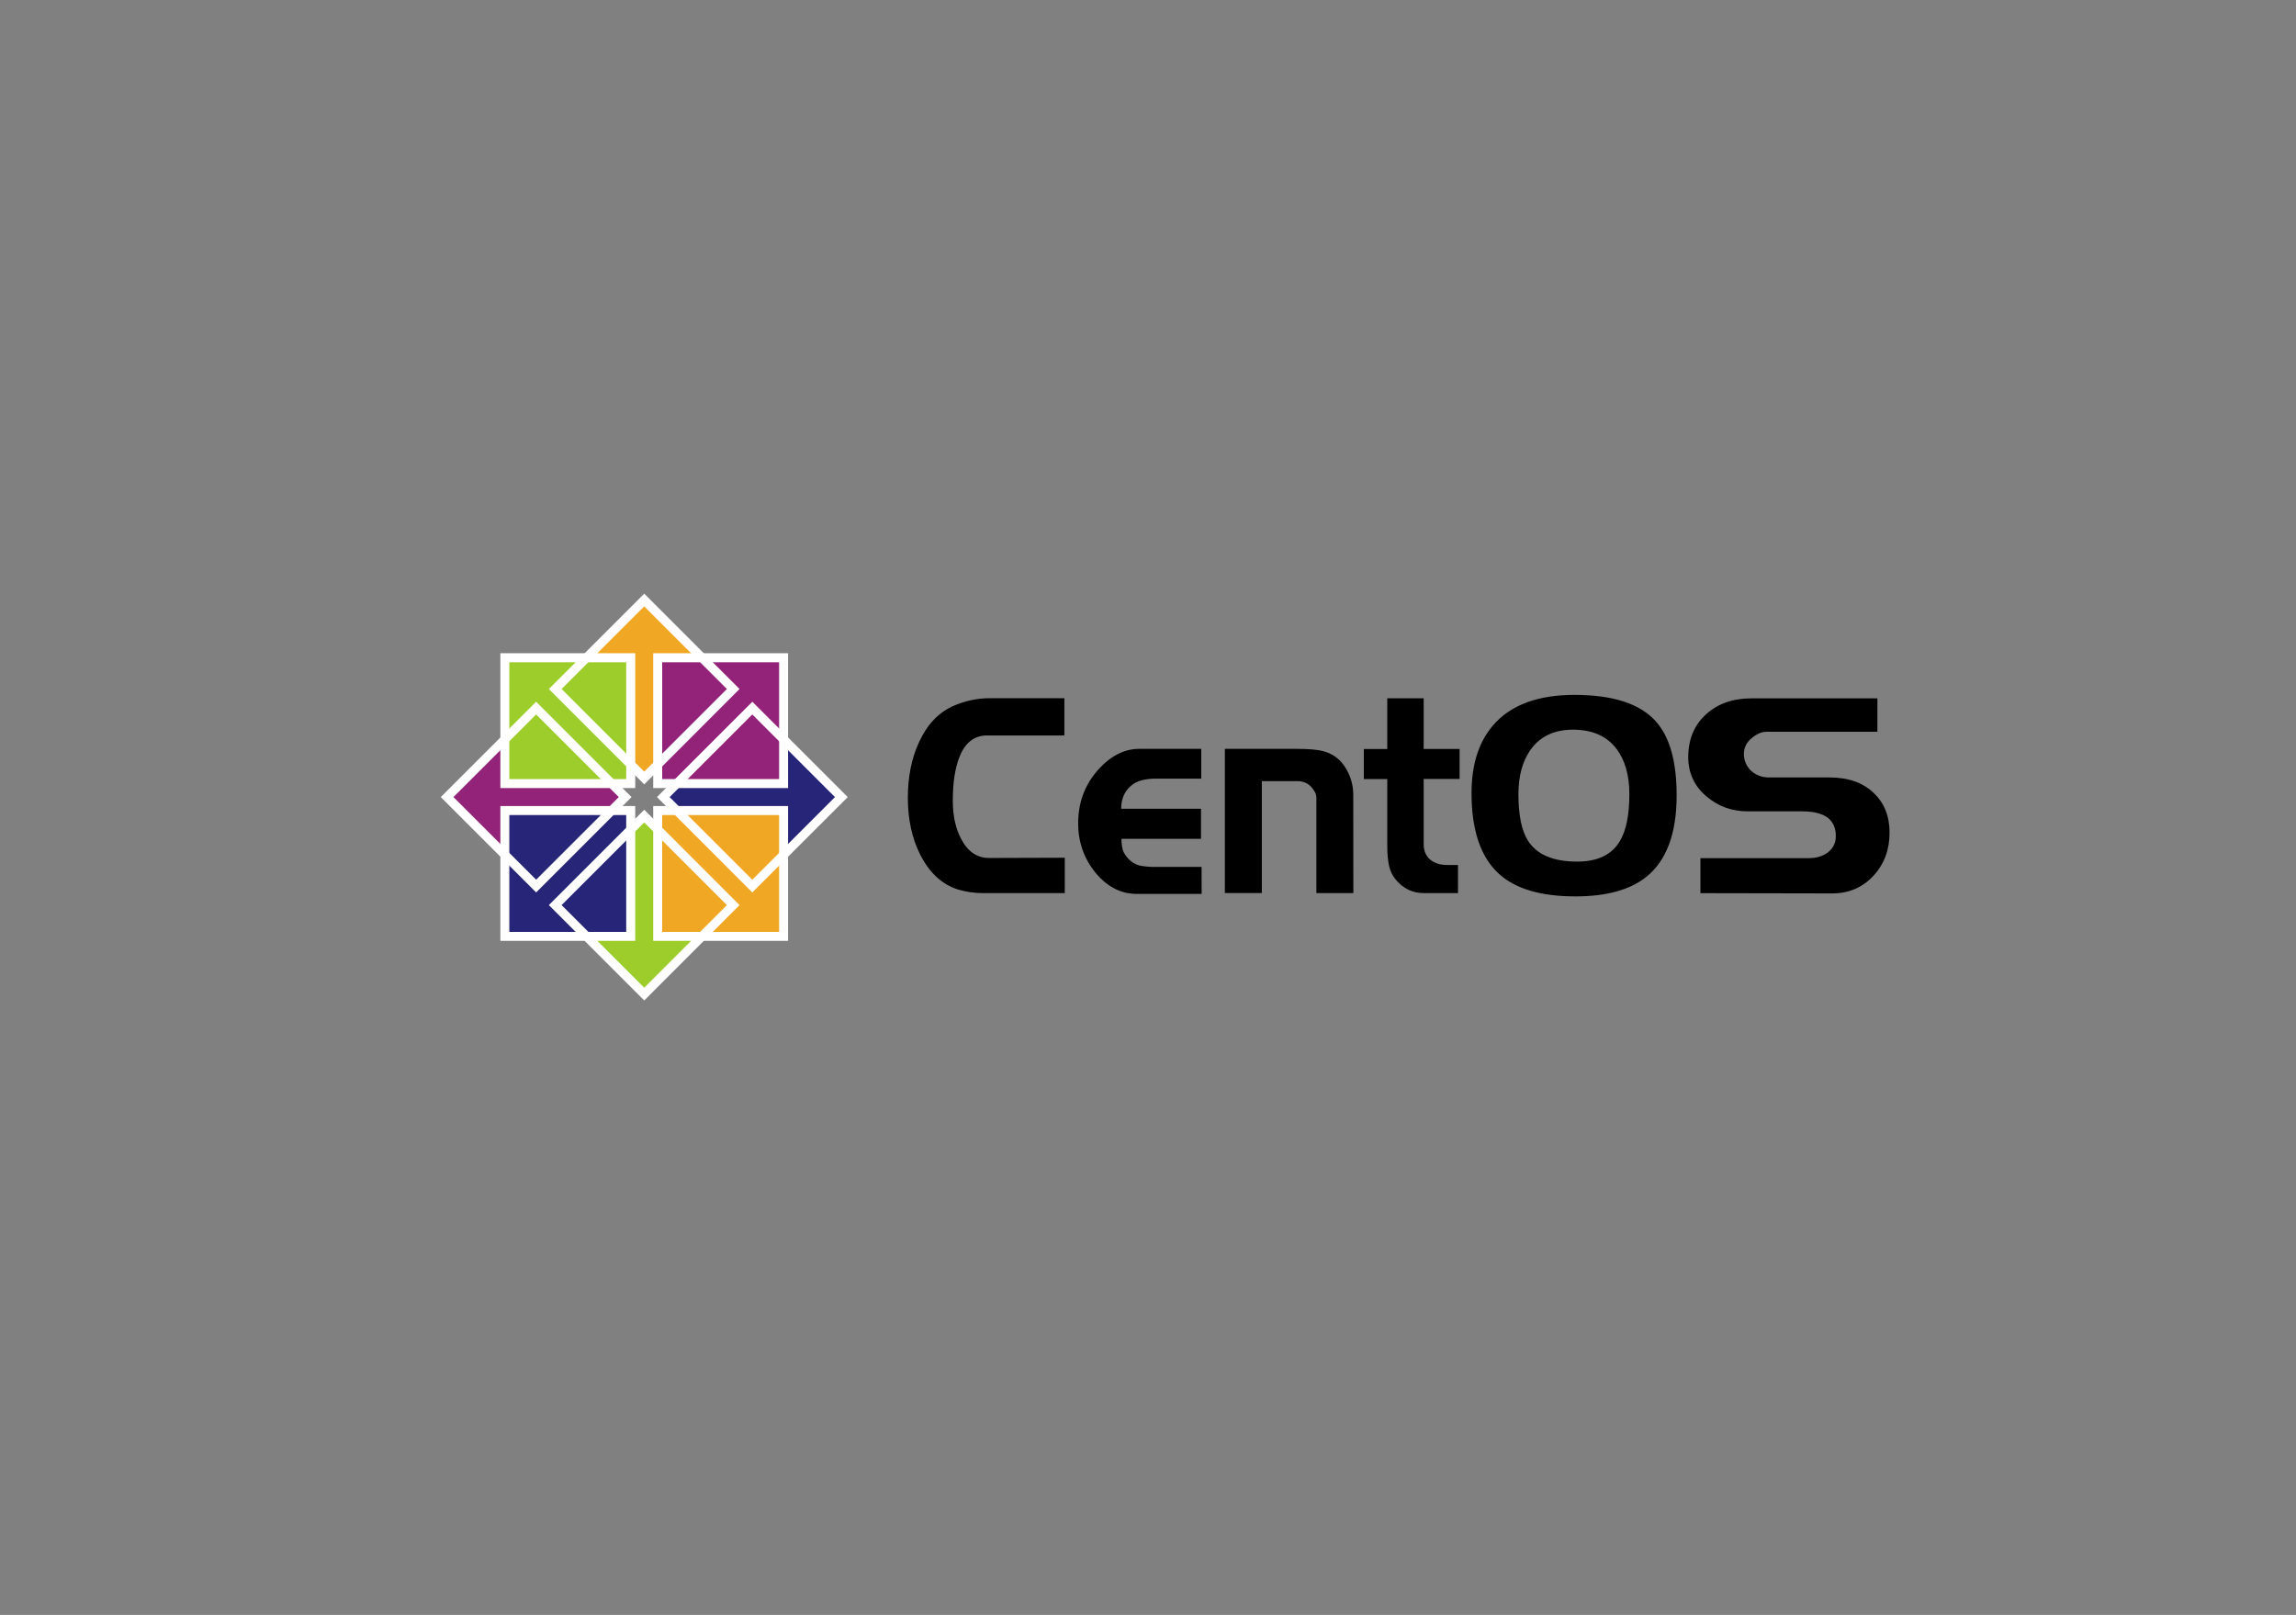<?xml version="1.0" encoding="utf-8"?>
<!-- Generator: Adobe Illustrator 23.0.6, SVG Export Plug-In . SVG Version: 6.00 Build 0)  -->
<svg version="1.1" id="Layer_1" xmlns="http://www.w3.org/2000/svg" xmlns:xlink="http://www.w3.org/1999/xlink" x="0px" y="0px"
	 viewBox="0 0 2850 2005.2" style="enable-background:new 0 0 2850 2005.2;" xml:space="preserve">
<rect x="0" y="0" width="2850" height="2005.2" fill="#808080" stroke="none"/>
<style type="text/css">
	.st0{display:none;}
	.st1{display:inline;}
	.st2{clip-path:url(#SVGID_2_);fill:url(#SVGID_3_);}
	.st3{clip-path:url(#SVGID_5_);fill:#FFF8DB;}
	.st4{clip-path:url(#SVGID_7_);fill:#FFF8DB;}
	.st5{clip-path:url(#SVGID_9_);fill:#736CB0;}
	.st6{clip-path:url(#SVGID_11_);fill:#736CB0;}
	.st7{clip-path:url(#SVGID_13_);fill:#736CB0;}
	.st8{clip-path:url(#SVGID_15_);fill:#736CB0;}
	.st9{clip-path:url(#SVGID_17_);fill:url(#SVGID_18_);}
	.st10{clip-path:url(#SVGID_20_);fill:url(#SVGID_21_);}
	.st11{clip-path:url(#SVGID_23_);fill:url(#SVGID_24_);}
	.st12{clip-path:url(#SVGID_26_);fill:url(#SVGID_27_);}
	.st13{clip-path:url(#SVGID_29_);fill:url(#SVGID_30_);}
	.st14{clip-path:url(#SVGID_32_);fill:url(#SVGID_33_);}
	.st15{clip-path:url(#SVGID_35_);fill:#190D55;}
	.st16{opacity:0.2;clip-path:url(#SVGID_37_);}
	.st17{fill:#FFFFFF;}
	.st18{opacity:0.5;clip-path:url(#SVGID_39_);fill:#0E004F;enable-background:new    ;}
	.st19{clip-path:url(#SVGID_41_);}
	.st20{opacity:0.2;fill:#E2CFF4;enable-background:new    ;}
	.st21{clip-path:url(#SVGID_43_);}
	.st22{opacity:0.93;fill:#FFFFFF;enable-background:new    ;}
	.st23{opacity:0.5;clip-path:url(#SVGID_45_);fill:#0E004F;enable-background:new    ;}
	.st24{opacity:0.5;clip-path:url(#SVGID_47_);fill:#0E004F;enable-background:new    ;}
	.st25{opacity:0.5;clip-path:url(#SVGID_49_);fill:#0E004F;enable-background:new    ;}
	.st26{clip-path:url(#SVGID_51_);fill:#190D55;}
	.st27{clip-path:url(#SVGID_53_);fill:#190D55;}
	.st28{clip-path:url(#SVGID_55_);fill:#190D55;}
	.st29{opacity:0.15;clip-path:url(#SVGID_57_);}
	.st30{clip-path:url(#SVGID_59_);fill:#FFF8DB;}
	.st31{clip-path:url(#SVGID_61_);fill:#FFF8DB;}
	.st32{clip-path:url(#SVGID_63_);fill:#FFF8DB;}
	.st33{clip-path:url(#SVGID_65_);fill:#FFF8DB;}
	.st34{clip-path:url(#SVGID_67_);fill:#FFF8DB;}
	.st35{clip-path:url(#SVGID_69_);fill:#FFF8DB;}
	.st36{clip-path:url(#SVGID_71_);fill:#FFF8DB;}
	.st37{clip-path:url(#SVGID_73_);fill:#FFF8DB;}
	.st38{clip-path:url(#SVGID_75_);fill:#736CB0;}
	.st39{clip-path:url(#SVGID_77_);fill:#736CB0;}
	.st40{clip-path:url(#SVGID_79_);fill:#736CB0;}
	.st41{clip-path:url(#SVGID_81_);fill:#736CB0;}
	.st42{clip-path:url(#SVGID_83_);fill:#736CB0;}
	.st43{clip-path:url(#SVGID_85_);fill:#736CB0;}
	.st44{clip-path:url(#SVGID_87_);fill:#736CB0;}
	.st45{clip-path:url(#SVGID_89_);fill:#736CB0;}
	.st46{clip-path:url(#SVGID_91_);fill:#736CB0;}
	.st47{clip-path:url(#SVGID_93_);fill:#190D55;}
	.st48{clip-path:url(#SVGID_95_);fill:#190D55;}
	.st49{clip-path:url(#SVGID_97_);fill:#190D55;}
	.st50{clip-path:url(#SVGID_99_);fill:#190D55;}
	.st51{clip-path:url(#SVGID_101_);fill:#190D55;}
	.st52{clip-path:url(#SVGID_103_);fill:#190D55;}
	.st53{clip-path:url(#SVGID_105_);fill:#190D55;}
	.st54{clip-path:url(#SVGID_107_);fill:none;}
	.st55{fill:#932279;}
	.st56{fill:#EFA724;}
	.st57{fill:#262577;}
	.st58{fill:#9CCD2A;}
</style>
<g class="st0">
	<g class="st1">
		<defs>
			<rect id="SVGID_1_" x="0" width="2850" height="2005.2"/>
		</defs>
		<clipPath id="SVGID_2_">
			<use xlink:href="#SVGID_1_"  style="overflow:visible;"/>
		</clipPath>
		
			<linearGradient id="SVGID_3_" gradientUnits="userSpaceOnUse" x1="1424.998" y1="635.496" x2="1424.998" y2="1982.583" gradientTransform="matrix(1 0 0 -1 0 2006)">
			<stop  offset="0" style="stop-color:#DEC9F0"/>
			<stop  offset="0.219" style="stop-color:#C7F0D6"/>
			<stop  offset="0.445" style="stop-color:#8EBCC7"/>
			<stop  offset="0.588" style="stop-color:#6F9FBF"/>
			<stop  offset="0.769" style="stop-color:#6872BE"/>
			<stop  offset="0.915" style="stop-color:#6455BD"/>
			<stop  offset="0.999" style="stop-color:#624ABD"/>
		</linearGradient>
		<rect x="0" class="st2" width="2850" height="2005.2"/>
	</g>
	<g class="st1">
		<defs>
			<rect id="SVGID_4_" x="0" width="2850" height="2005.2"/>
		</defs>
		<clipPath id="SVGID_5_">
			<use xlink:href="#SVGID_4_"  style="overflow:visible;"/>
		</clipPath>
		<ellipse class="st3" cx="1448.3" cy="1192.6" rx="423.7" ry="425.9"/>
	</g>
	<g class="st1">
		<defs>
			<rect id="SVGID_6_" x="0" width="2850" height="2005.2"/>
		</defs>
		<clipPath id="SVGID_7_">
			<use xlink:href="#SVGID_6_"  style="overflow:visible;"/>
		</clipPath>
		<ellipse class="st4" cx="1448.3" cy="1192.6" rx="423.7" ry="425.9"/>
	</g>
	<g class="st1">
		<defs>
			<rect id="SVGID_8_" x="0" width="2850" height="2005.2"/>
		</defs>
		<clipPath id="SVGID_9_">
			<use xlink:href="#SVGID_8_"  style="overflow:visible;"/>
		</clipPath>
		<path class="st5" d="M860,1261.3c10.2-1.5,91.9-0.1,99.4,0c0.4,0,0.7,0,1.2,0c7.9-0.6,89.5-7.6,89.5-60.1v-64.4
			c0-7.1,5-13.2,12-14.5l11.5-2.2c6.9-1.3,12-7.4,12-14.5v-48.8c0-6.9,4.8-12.9,11.5-14.4l7.4-1.6c9.2-2,17.9,5,17.9,14.4l0,0
			c0,6.7,4.5,12.6,10.9,14.3l17.9,4.8c6.4,1.7,10.9,7.6,10.9,14.3v12.6c0,6.4,4.1,12,10.1,14l16.8,5.6c6,2,10.1,7.7,10.1,14v61.1
			c0,3.5,1.2,6.9,3.5,9.6c7.4,8.8,26.9,31.1,58.8,63.2"/>
	</g>
	<g class="st1">
		<defs>
			<rect id="SVGID_10_" x="0" width="2850" height="2005.2"/>
		</defs>
		<clipPath id="SVGID_11_">
			<use xlink:href="#SVGID_10_"  style="overflow:visible;"/>
		</clipPath>
		<path class="st6" d="M1676.2,1247.3l92.6-27.8c0,0,38.9-10.6,38.9-100c0-19.1-0.1-30.7-0.2-37.8c-0.1-7,3.1-13.6,8.6-17.8
			l26.2-19.9c5.4-4.1,8.6-10.6,8.6-17.4v-42.1c0-6.6,3-12.9,8.1-17l13-10.5c3.9-3.1,8.7-4.8,13.6-4.8h24.1c5.8,0,11.4,2.3,15.5,6.5
			l13.9,14.1c4.1,4.2,9.7,6.5,15.5,6.5h3.5c12,0,21.7,9.8,21.7,21.9v14.4c0,12.1,9.8,21.9,21.8,21.9l0,0c12,0,21.8,9.7,21.8,21.9
			v33.8c0,5.1,1.7,9.9,4.9,13.9c9.6,11.8,34.6,33.8,88.7,33.8"/>
	</g>
	<g class="st1">
		<defs>
			<rect id="SVGID_12_" x="0" width="2850" height="2005.2"/>
		</defs>
		<clipPath id="SVGID_13_">
			<use xlink:href="#SVGID_12_"  style="overflow:visible;"/>
		</clipPath>
		<path class="st7" d="M701,853.1c0-7-3.9-13.4-10.1-16.5l-21.8-10.9c-6.2-3.1-10.1-9.5-10.1-16.5v-93.8c0-7.3-4.2-13.8-10.8-16.8
			l-19.7-8.9c-4.9-2.2-8.6-6.5-10.1-11.7l-7.1-24.7c-2.3-7.9-9.5-13.3-17.6-13.3H543c-1.7,0-3.5-0.2-5.1-0.7l-54.2-15.8
			c-1.7-0.5-3.4-0.7-5.1-0.7h-21.1c-10.1,0-18.4,8.3-18.4,18.5v253.1c0,6.7-3.6,12.8-9.3,16.1l-3.4,1.9c-12.2,6.9-27.4-2-27.4-16.1
			v-29.6c0-3.7-1.1-7.4-3.2-10.4l-18.4-27.1c-2.1-3.1-3.2-6.7-3.2-10.4v-54.6c0-10.2-8.2-18.4-18.3-18.4h-35.9
			c-10.1,0-18.4,8.3-18.4,18.4v123.7c0,4.9-1.9,9.6-5.4,13l-24.6,24.7c-3.4,3.5-5.4,8.1-5.4,13v145.8c0,10.2-8.2,18.4-18.4,18.4H232
			c-10.1,0-18.4,8.3-18.4,18.4v26.7c0,0.7,0,1.4-0.1,2.2c-1.1,8.8-11.6,64.1-103.1,64.1l593.7,13h117.2c0,0-96.8-16.2-96.8-123.7
			V990.9l-28-25.6L701,853.1z"/>
	</g>
	<g class="st1">
		<defs>
			<rect id="SVGID_14_" x="0" width="2850" height="2005.2"/>
		</defs>
		<clipPath id="SVGID_15_">
			<use xlink:href="#SVGID_14_"  style="overflow:visible;"/>
		</clipPath>
		<path class="st8" d="M2746.2,1256.1c0,0-104.6-22.3-104.6-88.2V982.2c0-4.6-1.6-9-4.6-12.5l-28.8-33.4c-3-3.5-4.6-7.9-4.6-12.5
			V803.9c0-10.6-8.6-19.2-19.2-19.1l-10,0.1c-10.4,0.1-18.8,8.6-18.8,19.1v261.9c0,15.6-17.6,24.6-30.1,15.5l-9.9-7.2
			c-5-3.6-7.9-9.4-7.9-15.5V693.2c0-10-7.7-18.3-17.6-19.1l-18.7-1.4c-9.9-0.7-17.6-9.1-17.6-19.1v-9.5c0-9.7-7.3-17.9-16.9-19
			l-80.2-9.2c-8.4-1-16.4,3.8-19.7,11.6l-4,9.6c-3.6,8.6-12.7,13.3-21.7,11.3l0,0c-9.3-2.1-18.8,3.1-22.1,12.2l-4.1,11.3
			c-0.8,2.2-1.2,4.6-1.1,7l4.7,168.6c0.1,4-1,7.9-3.2,11.2l-21.3,32c-1.6,2.4-2.7,5.2-3,8.1l-16.2,121.7c-0.3,2-0.8,3.9-1.7,5.7
			l-24.1,50.5c-1.7,3.5-4.3,6.4-7.7,8.3c-14.2,8.1-56.5,28.6-116.9,28.6c-75.1,0,40.5,78.9,40.5,78.9"/>
	</g>
	<g class="st1">
		<defs>
			<rect id="SVGID_16_" x="0" width="2850" height="2005.2"/>
		</defs>
		<clipPath id="SVGID_17_">
			<use xlink:href="#SVGID_16_"  style="overflow:visible;"/>
		</clipPath>
		
			<linearGradient id="SVGID_18_" gradientUnits="userSpaceOnUse" x1="-195.018" y1="613.564" x2="1260.931" y2="613.564" gradientTransform="matrix(1 0 0 -1 0 2006)">
			<stop  offset="0" style="stop-color:#746BA6"/>
			<stop  offset="0.83" style="stop-color:#411B82"/>
		</linearGradient>
		<path class="st9" d="M171.9,1640.6h153.9c206.3-9.7,309-56.4,309-56.4s-3.6-347.8-108.9-430.4c-35.9-28.1-76.5-38.2-117.3-37.8
			c-89.4,11.5-408.6,75.5-518.1,203.4v349.6l272.6-28.7C166.1,1640.4,169,1640.5,171.9,1640.6z"/>
	</g>
	<g class="st1">
		<defs>
			<rect id="SVGID_19_" x="0" width="2850" height="2005.2"/>
		</defs>
		<clipPath id="SVGID_20_">
			<use xlink:href="#SVGID_19_"  style="overflow:visible;"/>
		</clipPath>
		
			<linearGradient id="SVGID_21_" gradientUnits="userSpaceOnUse" x1="433.606" y1="629.802" x2="1293.518" y2="629.802" gradientTransform="matrix(1 0 0 -1 0 2006)">
			<stop  offset="0" style="stop-color:#7ADEE0"/>
			<stop  offset="9.059999e-02" style="stop-color:#74CAD5"/>
			<stop  offset="0.388" style="stop-color:#608EB4"/>
			<stop  offset="0.642" style="stop-color:#52629B"/>
			<stop  offset="0.838" style="stop-color:#49478D"/>
			<stop  offset="0.953" style="stop-color:#463D87"/>
		</linearGradient>
		<path class="st10" d="M1775.6,1375.3c-193.3-4.8-206.3,9.1-523.3-71.6c-317-80.8-614.5-207.3-823-189.9
			c-6.9,0.6-13.8,1.3-20.7,2.2c40.8-0.3,81.4,9.7,117.3,37.8c63,49.5-36.1,116.4,35,174.9c130,106.9-116.7,101-73.9,209.4
			c23.7,59.9-62.1,102.1-323.9,102.1h1612.4V1375.3z"/>
	</g>
	<g class="st1">
		<defs>
			<rect id="SVGID_22_" x="0" width="2850" height="2005.2"/>
		</defs>
		<clipPath id="SVGID_23_">
			<use xlink:href="#SVGID_22_"  style="overflow:visible;"/>
		</clipPath>
		
			<linearGradient id="SVGID_24_" gradientUnits="userSpaceOnUse" x1="1469.855" y1="613.564" x2="2925.804" y2="613.564" gradientTransform="matrix(1 0 0 -1 0 2006)">
			<stop  offset="0" style="stop-color:#746BA6"/>
			<stop  offset="0.83" style="stop-color:#411B82"/>
		</linearGradient>
		<path class="st11" d="M1836.8,1640.6h153.9c206.3-9.7,309-56.4,309-56.4s-3.6-347.8-108.9-430.4c-35.9-28.1-76.5-38.2-117.3-37.8
			c-89.4,11.5-408.6,75.5-518.1,203.4v349.6l272.6-28.7C1831,1640.4,1833.9,1640.5,1836.8,1640.6z"/>
	</g>
	<g class="st1">
		<defs>
			<rect id="SVGID_25_" x="0" width="2850" height="2005.2"/>
		</defs>
		<clipPath id="SVGID_26_">
			<use xlink:href="#SVGID_25_"  style="overflow:visible;"/>
		</clipPath>
		
			<linearGradient id="SVGID_27_" gradientUnits="userSpaceOnUse" x1="2098.479" y1="629.802" x2="2958.39" y2="629.802" gradientTransform="matrix(1 0 0 -1 0 2006)">
			<stop  offset="0" style="stop-color:#7ADEE0"/>
			<stop  offset="9.059999e-02" style="stop-color:#74CAD5"/>
			<stop  offset="0.388" style="stop-color:#608EB4"/>
			<stop  offset="0.642" style="stop-color:#52629B"/>
			<stop  offset="0.838" style="stop-color:#49478D"/>
			<stop  offset="0.953" style="stop-color:#463D87"/>
		</linearGradient>
		<path class="st12" d="M3440.5,1375.3c-193.3-4.8-206.3,9.1-523.3-71.6c-317-80.8-614.5-207.3-823-189.9
			c-6.9,0.6-13.8,1.3-20.7,2.2c40.8-0.3,81.4,9.7,117.3,37.8c63,49.5-36.1,116.4,35,174.9c130,106.9-116.7,101-73.9,209.4
			c23.7,59.9-62.1,102.1-323.9,102.1h1612.4L3440.5,1375.3L3440.5,1375.3z"/>
	</g>
	<g class="st1">
		<defs>
			<rect id="SVGID_28_" x="0" width="2850" height="2005.2"/>
		</defs>
		<clipPath id="SVGID_29_">
			<use xlink:href="#SVGID_28_"  style="overflow:visible;"/>
		</clipPath>
		
			<linearGradient id="SVGID_30_" gradientUnits="userSpaceOnUse" x1="1384.87" y1="376.791" x2="-115.796" y2="376.791" gradientTransform="matrix(1 0 0 -1 0 2006)">
			<stop  offset="0" style="stop-color:#321C63"/>
			<stop  offset="0.249" style="stop-color:#442574"/>
			<stop  offset="0.688" style="stop-color:#5F328D"/>
			<stop  offset="0.947" style="stop-color:#693796"/>
		</linearGradient>
		<path class="st13" d="M1235.6,1307c-51.5-40.4-109.7-54.8-168.3-54.3c-128.3,16.5-247.1,68.5-356,127.9
			c-19.6,10.7-39,21.6-58,32.7c-110.5,64.2-210.1,130.8-298,167.6C162.1,1661.5,0,1606.7,0,1606.7v398.5h657.3H715
			c4.3,0.2,8.4,0.3,12.6,0.5h220.9c296-14,443.4-81,443.4-81S1386.8,1425.6,1235.6,1307z"/>
	</g>
	<g class="st1">
		<defs>
			<rect id="SVGID_31_" x="0" width="2850" height="2005.2"/>
		</defs>
		<clipPath id="SVGID_32_">
			<use xlink:href="#SVGID_31_"  style="overflow:visible;"/>
		</clipPath>
		
			<linearGradient id="SVGID_33_" gradientUnits="userSpaceOnUse" x1="1103.175" y1="379.796" x2="2337.236" y2="379.796" gradientTransform="matrix(1 0 0 -1 0 2006)">
			<stop  offset="0" style="stop-color:#70CDCF"/>
			<stop  offset="1.430000e-02" style="stop-color:#6FCACE"/>
			<stop  offset="0.338" style="stop-color:#5E8EAF"/>
			<stop  offset="0.614" style="stop-color:#51629A"/>
			<stop  offset="0.828" style="stop-color:#49478C"/>
			<stop  offset="0.953" style="stop-color:#463D87"/>
		</linearGradient>
		<path class="st14" d="M3029.1,1624.9c-277.4-6.8-296.1,13.1-751-102.8c-455-115.9-881.9-297.5-1181.1-272.5
			c-9.9,0.8-19.8,1.9-29.6,3.2c58.6-0.5,116.8,13.9,168.3,54.3c90.5,71-51.8,167.1,50.3,251c186.6,153.5-167.5,144.9-106,300.5
			c34,86-89.1,146.6-464.8,146.6h2314V1624.9z"/>
	</g>
	<g class="st1">
		<defs>
			<rect id="SVGID_34_" x="0" width="2850" height="2005.2"/>
		</defs>
		<clipPath id="SVGID_35_">
			<use xlink:href="#SVGID_34_"  style="overflow:visible;"/>
		</clipPath>
		<path class="st15" d="M1624.9,1082.7c0.6-3.7-4.6-7.2-7.4-4.9c-4.7,3.8-7.1,0.7-10.4-1.5c-3-2-6.3-3.8-9.4-5.6l-4.4-0.1
			c-4.9,2.8-9.7,5.7-14.7,8.2c-1.4,0.7-3.8,1-5.2,0.3c-5.2-2.5-9.3-1-9,4.5c0.2,4.6,1.9,9.3,3.8,13.6c1.4,3.1,2,5.4,0.4,8.6
			c-1.2,2.4-1.6,5.1-2.1,7.7c-2.2,11.4-3.7,23-6.6,34.3c-1,3.8-5,7-7.9,10.2c-2.2,2.4-4.9,1.7-6.5-0.8c-3.3-5.5-6.7-11.1-9.2-17
			c-4-9.9-9.4-18.8-18.5-24.9c-9.6-6.4-20.8-8.2-32-9.1c-8-0.6-14.1-3.4-18.9-9.5c-2.3-2.8-4.8-5.4-7.1-8.3
			c-9.6-11.8-17.7-11.6-31.2-3.4c-10.7,6.4-17.9,16.5-24.7,26.5c-4.7,6.9-10.1,12.3-17.9,16c-6.6,3.2-12.5,8-18.4,12.6
			c-3.7,2.9-7.3,6.2-10,9.9c-5.6,7.6-12.8,15.1-15.3,23.7c-2.4,8.1-4,39.3-3.4,48.2c3.3,0.7,6.5,1.2,9.8,1.7l-5.9-0.2
			c0.1,0.1,0.2,0.2,0.4,0.4c0.1,0.1-0.3,0.8-0.6,1.3c-1.7,3.1-3.5,6.2-5.5,9.7c3.5,0.1,2.6-5.8,6.8-4.9c-1.8,5-6.3,7-9.9,9.7
			c0.1,0.3,0.3,0.5,0.4,0.8c1.3-0.7,2.8-1.3,4-2.1c1.3-0.9,2.4-2,4-2.6c-2.3,3.2-4.5,6.4-6.8,9.7c3.2,1.7-0.9,3.4-0.3,5.3
			c1,3.1-0.6,6.2-0.8,9.3c-0.1,2.8,0.3,5.3,0.7,8.2c0.8-2.3,1.4-4.4,2.1-6.4c0.2,0.1,0.4,0.1,0.6,0.2c0.1,1.8,0.1,3.6,0.1,5.5
			c0.3,0,0.6,0.1,0.8,0.1c0.3-1.6,0.7-3.3,1.1-5.1c0.3,0.5,0.6,1,0.8,1.4c0.2-4.4,1.2-8.5,4.7-12.3c0.5,2.6,1,4.9,1.4,7.1
			c0.7-5.7,1.6-11.1,5.3-15.7c0.4-0.5,0.9-0.9,1.3-1.3c0.3,0.5,0.8,1,0.8,1.4c-0.1,4.7,0.1,9.6-0.6,14.2c-1.2,7.6-3.2,15-4.5,22.5
			c-1.1,6.1-2.7,12.1-6,17.4c-1.7,2.7-1.5,5.3-0.8,8.1c0.6,2.6,1.4,5.2,1.6,7.9c0.5,5.3,0.2,10.8,1,16c1.5,9.8,0.5,19.6-0.4,29.3
			c-0.3,3.1-0.9,6.2-1.9,9.1c-1.1,3.4-0.1,5.3,3.5,5.4c5.1,0.1,10.3-0.1,15.4-0.2c0.9,0,1.8-0.6,2.7-0.8c-0.3-1-0.4-2.1-1-2.9
			c-0.9-1.2-2.2-2.1-3.1-3.2c-0.9-1-2.6-2.6-2.3-3.3c1.2-3.4-1-6.1-1.2-9.1c-0.6-6.6-1.4-13.3-1.2-19.9c0.3-8.1,1.5-16.3,2.5-24.4
			c0.6-4.8,1.1-9.7,2.4-14.3c2.4-8.5,5.6-16.7,8-25.2c1.4-5,4.4-8.7,8-12.2c-0.1,3.5-0.3,7-1,10.4c-0.9,4.6-2,9.2-3.3,13.8
			c-1.1,3.9-2.1,8.1-4.1,11.6c-3.5,5.8-2.5,11.3-0.2,16.9c3.8,9.2,8,18.2,11.5,27.5c3.3,8.8,6.1,17.9,9,26.8c0.3,1,0,2.3-0.3,3.3
			c-0.9,2.4-0.1,4.4,2.5,4.6c6.3,0.5,12.7,0.9,19,1.1c1,0,2.1-0.9,3.1-1.4c-0.9-1.4-1.4-3.6-2.7-4.2c-4.3-1.8-7.7-4.5-10.7-8.2
			c-5.8-7.2-7.5-15.9-10-24.3c-2.3-7.9-3.2-16.1-5.3-24c-1.7-6.3-0.5-12.1,1.5-18c2.7-7.8,5.2-15.6,7.9-23.4
			c0.9-2.6,1.9-5.3,3.4-7.6c2.8-4.1,6.1-7.9,8.9-12c1.4-2,2.3-4.4,3.1-6.7c0.9-2.5,1.3-5.1,2-8.1c21.3,20.4,44.7,26.1,71.9,13.5
			c0.1,0.9,0.3,1.9,0.2,3c-1.3,8-2.3,16-4.2,23.8c-1.6,6.6-4.5,12.9-6.7,19.4c-0.6,1.8-1.1,3.7-1.1,5.6c0.2,11.5,1.8,23.1-1.2,34.5
			c-1.4,5.2-3,10.4-4.4,15.7c-1.1,4-3.5,7.8-2.4,12.3c0.3,1.3-0.6,2.9-0.8,4.4c-0.3,2.2-0.6,4.5-0.6,6.8c0,0.6,1.1,1.6,1.7,1.6
			c5-0.1,10-0.2,15-0.6c1-0.1,2.5-1.3,2.7-2.2c0.2-0.9-0.9-2.3-1.7-3.1c-2.5-2.3-4.1-4.6-2.9-8.2c0.4-1.2,0.1-2.8-0.3-4.1
			c-1.1-3.2-2-6.3-1.3-9.7c1-5,1.6-10.2,2.8-15.2c1.5-6.4,2.3-13.1,5.2-18.8c3.2-6.4,5-12.7,5.7-19.8c0.7-7,2.6-14.1,4.9-20.8
			c2.4-6.9,6-13.4,9-20.2c2.4-5.3,3.8-11.2,9.5-14.3c0.8-0.4,1.8-0.7,2.7-1c0.3,0.9,0.8,1.8,0.9,2.7c0.1,1.7-0.1,3.4-0.3,5.2
			c-1.4,11.1-2.7,22.2-4.4,33.3c-1,6.5-2.6,12.8-3.8,19.2c-0.4,2.3-1.2,4.9-0.7,7.1c2.2,9.8,2.1,19.7,2.4,29.5
			c0.2,7.9,0,15.8,0.1,23.7c0,1.4,0.2,2.9,0.7,4.2c1,2.5,1.9,4.8-0.1,7.3c-0.5,0.7-0.2,2.1-0.3,3.7l23,0.6c0.1-0.2,0.3-0.4,0.5-0.6
			c-1.3-0.9-2.4-2.1-3.8-2.8c-3.9-2-7.1-4.4-7.7-9.1c-0.2-1.5-0.3-3-0.7-4.5c-1-3.2-2.4-6.4-3.1-9.7c-2.4-11.5-1.2-22.9,1-34.3
			c0.8-4,2.4-8.2,2.1-12.1c-0.6-7.1,1.6-13.6,2.7-20.3c0.5-3.2,2-6.3,3.1-9.5c2.2-6,4.3-11.9,6.6-17.8c2-5.4,4.7-10.5,6.2-16
			c0.6-2.1,1.5-3.7,2.7-5.2c0.1-0.3,0.2-0.6,0.2-0.9c1.7-0.6,4.1-0.7,7.6-0.5c6.8,0.2,14.5,0.3,20.4-2.4
			c11.6-5.2,18.3-15.4,22.5-27.2c2.7-7.6,5.5-15.2,9.1-22.3c5.9-11.6,9.7-23.5,8.8-36.7c-0.3-4.7-0.3-10.3,2-14.1
			c4.1-6.8,5.1-13.7,4.9-21.1c-0.1-4.5,1.5-8.1,4-11.9C1622.8,1091.9,1624.1,1087.2,1624.9,1082.7z"/>
	</g>
	<g class="st1">
		<defs>
			<rect id="SVGID_36_" x="0" width="2850" height="2005.2"/>
		</defs>
		<clipPath id="SVGID_37_">
			<use xlink:href="#SVGID_36_"  style="overflow:visible;"/>
		</clipPath>
		<g class="st16">
			<path class="st17" d="M1342.3,1186.5c2.5-8.7,9.7-16.1,15.3-23.7c2.8-3.7,6.3-7,10-9.9c5.9-4.5,11.7-9.4,18.4-12.6
				c7.8-3.8,13.3-9.1,17.9-16c6.8-10,14-20.1,24.7-26.5c13.6-8.2,21.7-8.4,31.2,3.4c2.3,2.8,4.8,5.4,7.1,8.3
				c4.8,6,10.9,8.9,18.9,9.5c11.2,0.8,22.4,2.7,32,9.1c9.1,6.1,14.5,15,18.5,24.9c2.4,5.9,5.9,11.5,9.2,17c1.5,2.5,4.2,3.2,6.5,0.8
				c3-3.2,7-6.4,7.9-10.2c2.9-11.3,4.4-22.8,6.6-34.3c0.5-2.6,1-5.3,2.1-7.7c1.6-3.1,0.9-5.5-0.4-8.6c-0.2-0.4-0.4-0.9-0.6-1.3
				c-0.5,1.6-0.8,3.2-1.1,4.8c-2.2,11.4-3.7,23-6.6,34.3c-1,3.8-5,7-7.9,10.2c-2.2,2.4-4.9,1.7-6.5-0.8c-3.3-5.5-6.7-11.1-9.2-17
				c-4-9.9-9.4-18.8-18.5-24.9c-9.6-6.4-20.8-8.2-32-9.1c-8-0.6-14.1-3.4-18.9-9.5c-2.3-2.8-4.8-5.4-7.1-8.3
				c-9.6-11.8-17.7-11.6-31.2-3.4c-10.7,6.4-17.9,16.5-24.7,26.5c-4.7,6.9-10.1,12.3-17.9,16c-6.6,3.2-12.5,8-18.4,12.6
				c-3.7,2.9-7.3,6.2-10,9.9c-5.6,7.6-12.8,15.1-15.3,23.7"/>
			<path class="st17" d="M1573.4,1091.8c1.4,0.7,3.8,0.4,5.2-0.3c5-2.5,9.8-5.4,14.7-8.2l4.4,0.1c3.1,1.9,6.4,3.6,9.4,5.6
				c3.2,2.2,5.7,5.3,10.4,1.5c1.4-1.2,3.5-0.8,5.1,0.3c1-2.7,1.8-5.4,2.3-8.2c0.6-3.7-4.6-7.2-7.4-4.9c-4.7,3.8-7.1,0.7-10.4-1.5
				c-3-2-6.3-3.8-9.4-5.6l-4.4-0.1c-4.9,2.8-9.7,5.7-14.7,8.2c-1.4,0.7-3.8,0.9-5.2,0.3c-5.2-2.5-9.3-1-9,4.5
				c0.1,2.8,0.8,5.5,1.7,8.3C1567.7,1090.4,1570.3,1090.3,1573.4,1091.8z"/>
		</g>
	</g>
	<g class="st1">
		<defs>
			<rect id="SVGID_38_" x="0" width="2850" height="2005.2"/>
		</defs>
		<clipPath id="SVGID_39_">
			<use xlink:href="#SVGID_38_"  style="overflow:visible;"/>
		</clipPath>
		<path class="st18" d="M1616.2,1518.6c0.5,1.8-4.8,3.5-7.5,2.3c-4.6-1.9-7.1-0.4-10.4,0.6c-3.1,1-6.4,1.8-9.6,2.6l-4.4,0
			c-4.8-1.4-9.5-2.9-14.5-4.3c-1.4-0.4-3.8-0.5-5.2-0.2c-5.2,1.2-9.3,0.4-8.9-2.4c0.3-2.3,2.2-4.6,4.2-6.7c1.5-1.5,2.1-2.7,0.7-4.2
			c-1.1-1.2-1.5-2.5-1.9-3.8c-1.9-5.7-3.1-11.4-5.7-17.1c-0.9-1.9-4.8-3.6-7.7-5.2c-2.2-1.2-4.9-0.9-6.5,0.3
			c-3.5,2.7-7.1,5.4-9.6,8.3c-4.3,4.8-9.9,9.2-19.2,12c-9.8,3-21,3.8-32.2,4c-8,0.2-14.2,1.5-19.2,4.4c-2.3,1.4-5,2.6-7.3,4
			c-9.9,5.7-18,5.5-31.3,1.2c-10.5-3.3-17.4-8.4-23.9-13.5c-4.5-3.5-9.8-6.2-17.5-8.2c-6.5-1.7-12.3-4.1-18-6.5
			c-3.6-1.5-7.1-3.1-9.8-5c-5.4-3.9-12.4-7.6-14.7-11.9c-2.1-4-2.9-19.5-2.1-23.9c3.3-0.3,6.6-0.5,9.9-0.7h-5.9
			c0.1-0.1,0.2-0.1,0.4-0.2c0.1,0-0.3-0.4-0.5-0.6c-1.7-1.6-3.3-3.1-5.2-4.9c3.5,0,2.5,2.9,6.6,2.5c-1.7-2.5-6.1-3.5-9.6-4.9
			c0.1-0.1,0.3-0.3,0.4-0.4c1.3,0.4,2.7,0.7,3.9,1.1c1.3,0.5,2.3,1.1,4,1.4c-2.2-1.6-4.3-3.2-6.6-4.9c3.3-0.8-0.8-1.7-0.1-2.6
			c1.1-1.5-0.4-3.1-0.5-4.6c-0.1-1.4,0.4-2.6,0.9-4c0.7,1.2,1.3,2.2,1.9,3.2c0.2,0,0.4-0.1,0.6-0.1c0.1-0.9,0.2-1.8,0.3-2.7
			c0.3,0,0.6,0,0.8,0c0.3,0.8,0.6,1.6,0.9,2.5c0.3-0.2,0.6-0.5,0.8-0.7c0.1,2.2,0.9,4.2,4.4,6.2c0.6-1.3,1.1-2.4,1.6-3.5
			c0.6,2.8,1.3,5.5,4.9,7.8c0.4,0.2,0.8,0.4,1.2,0.7c0.3-0.2,0.9-0.5,0.9-0.7c0-2.3,0.4-4.7-0.2-7c-1-3.7-2.7-7.5-3.9-11.2
			c-0.9-3-2.3-6-5.6-8.7c-1.6-1.3-1.4-2.6-0.6-4c0.7-1.3,1.5-2.6,1.8-3.9c0.6-2.6,0.5-5.3,1.4-7.9c1.8-4.8,1-9.7,0.4-14.5
			c-0.2-1.5-0.8-3.1-1.7-4.5c-1-1.7,0-2.6,3.7-2.6c5.1,0,10.3,0.2,15.4,0.3c0.9,0,1.8,0.3,2.7,0.4c-0.4,0.5-0.5,1-1.1,1.4
			c-0.9,0.6-2.2,1-3.2,1.5c-0.9,0.5-2.6,1.2-2.4,1.6c1.1,1.7-1.2,3-1.5,4.5c-0.7,3.3-1.8,6.6-1.7,9.8c0.1,4,1.1,8.1,1.9,12.1
			c0.5,2.4,0.8,4.8,2,7.1c2.2,4.2,5.2,8.4,7.3,12.6c1.2,2.5,4.2,4.3,7.6,6.2c0-1.7-0.1-3.5-0.7-5.1c-0.8-2.3-1.8-4.6-3-6.9
			c-1-2-1.8-4.1-3.8-5.8c-3.4-2.9-2.2-5.6,0.3-8.4c4.1-4.5,8.5-8.9,12.3-13.5c3.6-4.3,6.6-8.7,9.7-13.1c0.3-0.5,0.1-1.1-0.2-1.6
			c-0.8-1.2,0.1-2.1,2.7-2.2c6.3-0.2,12.7-0.2,19-0.3c1,0,2.1,0.5,3.1,0.7c-0.9,0.7-1.5,1.8-2.8,2c-4.4,0.8-7.8,2.1-10.9,3.9
			c-6,3.5-8,7.8-10.6,11.9c-2.5,3.9-3.6,7.9-5.9,11.8c-1.9,3.1-0.8,6,1,8.9c2.5,3.9,4.8,7.8,7.3,11.7c0.8,1.3,1.8,2.7,3.2,3.8
			c2.7,2.1,5.9,4,8.6,6.1c1.3,1,2.2,2.2,2.9,3.4c0.8,1.2,1.2,2.5,1.8,4c21.8-9.8,45.5-12.2,72.3-5.6c0.1-0.4,0.4-1,0.2-1.5
			c-1.1-4-1.8-8-3.5-11.9c-1.5-3.3-4.1-6.5-6.1-9.7c-0.6-0.9-1-1.9-1-2.8c0.6-5.7,2.4-11.4-0.3-17.1c-1.2-2.6-2.7-5.2-4-7.8
			c-1-2-3.3-3.9-2-6.1c0.4-0.6-0.5-1.4-0.7-2.2c-0.2-1.1-0.5-2.2-0.4-3.4c0-0.3,1.2-0.8,1.8-0.8c5,0.1,10,0.2,15,0.5
			c1,0.1,2.5,0.7,2.6,1.1c0.1,0.4-0.9,1.1-1.8,1.5c-2.5,1.1-4.2,2.2-3.1,4c0.4,0.6,0,1.4-0.4,2c-1.2,1.5-2.2,3.1-1.6,4.8
			c0.8,2.5,1.3,5,2.4,7.5c1.3,3.2,2,6.5,4.7,9.4c3.1,3.2,4.6,6.3,5.1,9.9c0.5,3.5,2.2,7,4.3,10.3c2.2,3.5,5.6,6.7,8.4,10.1
			c2.2,2.7,3.5,5.6,9.1,7.2c0.8,0.2,1.8,0.4,2.7,0.5c0.3-0.4,0.9-0.9,0.9-1.3c0.1-0.8,0-1.7-0.1-2.6c-1.1-5.5-2.1-11-3.5-16.5
			c-0.8-3.2-2.2-6.4-3.3-9.5c-0.4-1.2-1.1-2.4-0.5-3.5c2.4-4.8,2.7-9.7,3.2-14.6c0.4-3.9,0.4-7.8,0.7-11.7c0-0.7,0.3-1.4,0.8-2
			c1-1.2,2-2.3,0.1-3.6c-0.5-0.3-0.2-1-0.2-1.8l23,0c0.1,0.1,0.3,0.2,0.4,0.3c-1.3,0.4-2.5,1-3.9,1.3c-4,0.9-7.3,2.1-8,4.4
			c-0.2,0.7-0.4,1.5-0.8,2.2c-1.1,1.6-2.6,3.1-3.4,4.7c-2.7,5.6-1.9,11.3,0,17c0.7,2,2.2,4.1,1.7,6c-0.8,3.5,1.2,6.7,2.1,10.1
			c0.4,1.6,1.8,3.2,2.8,4.7c2,3,4,6,6.1,8.9c1.9,2.7,4.4,5.3,5.7,8c0.5,1,1.4,1.9,2.6,2.6c0.1,0.2,0.1,0.3,0.2,0.4
			c1.7,0.3,4,0.4,7.5,0.4c6.8,0,14.5,0.1,20.4,1.5c11.5,2.7,17.9,7.9,21.7,13.8c2.5,3.8,5.1,7.6,8.5,11.2c5.6,5.8,9.1,11.7,7.8,18.3
			c-0.5,2.3-0.6,5.1,1.6,7c3.9,3.4,4.7,6.9,4.3,10.5c-0.3,2.2,1.3,4,3.6,6C1614.4,1514,1615.6,1516.4,1616.2,1518.6z"/>
	</g>
	<g class="st1">
		<defs>
			<rect id="SVGID_40_" x="0" width="2850" height="2005.2"/>
		</defs>
		<clipPath id="SVGID_41_">
			<use xlink:href="#SVGID_40_"  style="overflow:visible;"/>
		</clipPath>
		<g class="st19">
			<path class="st20" d="M-54.3,347.4l765.1,51.1c0.3,0,0.6,0,0.9,0.1l388.9,60.4c11.3,1.8,12.2,17.8,1.1,20.8l0,0
				c-12,3.2-9.6,21,2.8,21h243c12.7,0,14.7,18.4,2.2,21.1L834.2,632.3c-15.4,3.3-31.3,3.2-46.6-0.1l-227.9-50.1
				c-13.5-3-27.2-4.6-41-4.8l-573-8.2"/>
			<path class="st20" d="M869.3,278.1l498.2,69c9.3,1.3,12.5,13.3,5,19l-56.6,43.4c-9,6.9-2.5,21.2,8.6,18.9l518.4-107
				c2.3-0.5,4.8-0.2,6.9,0.9l144.5,73c13.6,6.9,29,9.3,44.1,7l406.1-63.4c12.4-1.9,11.8-20.2-0.8-21.2l-759.6-60.9
				c-0.3,0-0.6,0-0.8,0h-406.4H870.7C857.5,256.9,856.2,276.3,869.3,278.1z"/>
			<path class="st20" d="M1802.8,439.9l196.7,52c1.2,0.3,2.4,0.4,3.6,0.3l354.4-31.9l738.6-52.2c6.9-0.5,12.4,5.6,11.2,12.5
				l-53.1,309.9c-0.7,3.9-3.5,7.2-7.3,8.4l-215.1,68.5c-75.3,24-157.2,15.8-226.3-22.6l-224.2-124.6c-26.4-14.7-56.9-20-86.7-15.1
				l-149.1,24.4c-41.9,6.9-84.8-2-120.5-25c-106.4-68.5-345.8-182.6-348.9-184.5c-23.3-14.2,51.5-23.4,73-24.9
				C1767.1,433.5,1785.3,435.2,1802.8,439.9z"/>
			<path class="st20" d="M322.9,185.2c-12.3,3.3-9.5,21.6,3.2,21L768.5,185h214.8c11,0,14.7-14.7,5.1-20l-64.8-35.8
				c-1.6-0.9-3.3-1.3-5.1-1.3H540.8c-0.9,0-1.8,0.1-2.7,0.3L322.9,185.2z"/>
			<path class="st20" d="M1806.9,671.4h105.2c1.3,0,2.6,0.2,3.8,0.7l247.4,94c1.2,0.5,2.5,0.7,3.7,0.7h50.3c12.4,0,14.7,17.7,2.8,21
				l-131.9,36.1c-2.4,0.6-4.9,0.4-7.1-0.6l-166.9-75.2l-111.9-56.5C1792.2,686.5,1795.8,671.4,1806.9,671.4z"/>
			<path class="st20" d="M260.5,762l308.1-42c1.3-0.2,2.7-0.1,4,0.2l183.4,46.2c0.8,0.2,1.7,0.3,2.6,0.3h208.9
				c12.8,0,14.6,18.6,2.1,21.1l-391.3,79.2c-1.3,0.3-2.7,0.3-4,0l-227.8-42c-0.9-0.2-1.8-0.5-2.7-0.9l-86.5-42.1
				C247.8,777.6,250.1,763.4,260.5,762z"/>
			<path class="st20" d="M2089.6,182.7l221.5,40.2c0.3,0,0.5,0.1,0.8,0.1l247.9,25.9c0.4,0,0.7,0.1,1.1,0.1h174.7
				c9.8,0,14.4-12.2,7-18.7l-28.7-25.1c-1.6-1.4-3.5-2.2-5.6-2.5l-306.9-41c-0.5-0.1-0.9-0.1-1.4-0.1h-167.7h-140.9
				C2078.6,161.6,2076.9,180.4,2089.6,182.7z"/>
		</g>
	</g>
	<g class="st1">
		<defs>
			<rect id="SVGID_42_" x="0" width="2850" height="2005.2"/>
		</defs>
		<clipPath id="SVGID_43_">
			<use xlink:href="#SVGID_42_"  style="overflow:visible;"/>
		</clipPath>
		<g class="st21">
			<polygon class="st22" points="2611.9,506.8 2609.7,510.1 2607.3,506.9 2609.2,510.9 2607.5,515 2609.8,511.9 2612.1,514.9 
				2610.3,511 			"/>
			<polygon class="st22" points="1518.1,1028.1 1514.2,1031.4 1510.1,1028.3 1513.3,1032.2 1510.2,1036.3 1514.3,1033.2 
				1518.2,1036.1 1515.1,1032.3 			"/>
			<polygon class="st22" points="2341.8,1015.7 2334.4,1021.9 2326.5,1016 2332.7,1023.6 2326.9,1031.4 2334.6,1025.5 
				2342.2,1031.1 2336.2,1023.8 			"/>
			<polygon class="st22" points="2076.6,1073.8 2072.6,1077 2068.6,1073.9 2071.8,1077.9 2068.7,1082 2072.8,1078.8 2076.7,1081.8 
				2073.6,1078 			"/>
			<polygon class="st22" points="2364.4,638.5 2360.5,641.7 2356.4,638.6 2359.7,642.6 2356.6,646.7 2360.7,643.5 2364.6,646.5 
				2361.5,642.7 			"/>
			<polygon class="st22" points="821.9,864.9 818,868.1 813.9,865 817.1,869 814.1,873.1 818.1,870 822.1,872.9 819,869.1 			"/>
			<polygon class="st22" points="1703.4,476.4 1699.5,479.6 1695.4,476.6 1698.7,480.5 1695.6,484.6 1699.6,481.5 1703.6,484.4 
				1700.5,480.6 			"/>
			<polygon class="st22" points="1942.8,533.2 1939.6,529.3 1942.7,525.2 1938.7,528.4 1934.7,525.4 1937.8,529.4 1934.8,533.4 
				1938.6,530.3 			"/>
			<polygon class="st22" points="159.3,877 156.1,873.1 159.1,869 155.2,872.2 151.2,869.2 154.3,873.2 151.3,877.2 155.1,874.1 			
				"/>
			<polygon class="st22" points="189.8,1113.1 186.5,1109.2 189.6,1105.1 185.7,1108.4 181.6,1105.3 184.7,1109.3 181.8,1113.3 
				185.6,1110.2 			"/>
			<polygon class="st22" points="407.7,861.7 404.4,857.8 407.5,853.7 403.6,856.9 399.5,853.9 402.6,857.9 399.7,861.9 
				403.4,858.8 			"/>
			<polygon class="st22" points="465.9,891.2 462.7,887.3 465.7,883.1 461.8,886.4 457.7,883.3 460.8,887.4 457.9,891.4 
				461.7,888.2 			"/>
			<polygon class="st22" points="679.7,716.8 676.5,712.9 679.6,708.8 675.7,712.1 671.6,709 674.7,713.1 671.8,717 675.5,713.9 			
				"/>
			<polygon class="st22" points="2575.6,1148.8 2572.4,1144.9 2575.4,1140.8 2571.5,1144 2567.4,1141 2570.6,1145 2567.6,1149 
				2571.4,1145.9 			"/>
			<polygon class="st22" points="2732,673.6 2728.8,669.7 2731.8,665.6 2727.9,668.8 2723.9,665.8 2727,669.8 2724,673.8 
				2727.8,670.7 			"/>
			<polygon class="st22" points="2796.5,704.2 2793.3,700.2 2796.3,696.1 2792.4,699.4 2788.4,696.3 2791.5,700.4 2788.5,704.3 
				2792.3,701.2 			"/>
			<polygon class="st22" points="2563.5,792.9 2560.3,788.9 2563.4,784.8 2559.5,788.1 2555.4,785 2558.5,789.1 2555.5,793 
				2559.3,789.9 			"/>
			<polygon class="st22" points="2292.7,424 2289.4,420.1 2292.5,416 2288.6,419.2 2284.5,416.2 2287.6,420.2 2284.7,424.2 
				2288.4,421.1 			"/>
			<polygon class="st22" points="2692.6,320.8 2689.4,316.9 2692.4,312.8 2688.5,316 2684.5,313 2687.6,317 2684.6,321 
				2688.4,317.9 			"/>
			<polygon class="st22" points="1054.9,1103.2 1049.1,1108.1 1043,1103.5 1047.8,1109.4 1043.2,1115.5 1049.3,1110.8 
				1055.2,1115.3 1050.5,1109.6 			"/>
			<polygon class="st22" points="2216,800.1 2210.2,804.9 2204.1,800.3 2209,806.2 2204.4,812.3 2210.4,807.7 2216.3,812.1 
				2211.7,806.4 			"/>
			<polygon class="st22" points="1375.5,342 1371.6,345.2 1367.5,342.2 1370.7,346.1 1367.7,350.2 1371.7,347.1 1375.7,350 
				1372.6,346.2 			"/>
			<polygon class="st22" points="1042.1,369.9 1039.9,373.1 1037.6,370 1039.5,373.9 1037.8,378 1040,374.9 1042.3,377.9 
				1040.5,374.1 			"/>
			<polygon class="st22" points="1289.2,113.8 1285.3,117.1 1281.2,114 1284.5,117.9 1281.4,122 1285.5,118.9 1289.4,121.8 
				1286.3,118 			"/>
			<polygon class="st22" points="772.1,878.7 764.6,885 756.8,879.1 763,886.6 757.1,894.5 764.9,888.5 772.4,894.1 766.5,886.9 			
				"/>
			<polygon class="st22" points="506.8,936.8 502.9,940.1 498.8,937 502,940.9 499,945 503,941.9 507,944.8 503.9,941.1 			"/>
			<polygon class="st22" points="794.7,501.5 790.8,504.8 786.7,501.7 789.9,505.6 786.9,509.7 790.9,506.6 794.8,509.5 
				791.7,505.7 			"/>
			<polygon class="st22" points="1263.5,773.5 1257.6,778.4 1251.5,773.8 1256.4,779.7 1251.8,785.8 1257.8,781.2 1263.7,785.6 
				1259.1,779.9 			"/>
			<polygon class="st22" points="1575.2,639.3 1571.9,635.3 1575,631.2 1571.1,634.5 1567,631.4 1570.1,635.5 1567.2,639.5 
				1570.9,636.3 			"/>
			<polygon class="st22" points="1835.2,555 1831.9,551.1 1835,547 1831.1,550.2 1827,547.2 1830.1,551.2 1827.2,555.2 
				1830.9,552.1 			"/>
			<polygon class="st22" points="1877.4,983.1 1874.2,979.1 1877.2,975 1873.3,978.3 1869.3,975.2 1872.4,979.3 1869.4,983.2 
				1873.2,980.1 			"/>
			<polygon class="st22" points="1757.2,815.9 1753.9,812 1757,807.9 1753.1,811.2 1749,808.1 1752.1,812.2 1749.2,816.1 1753,813 
							"/>
			<polygon class="st22" points="1804.9,783.6 1801.6,779.7 1804.7,775.6 1800.8,778.8 1796.7,775.8 1799.8,779.8 1796.9,783.8 
				1800.6,780.7 			"/>
			<polygon class="st22" points="1524.2,979 1521,975 1524.1,970.9 1520.2,974.2 1516.1,971.1 1519.2,975.2 1516.2,979.1 1520,976 
							"/>
			<polygon class="st22" points="1330.5,1076.6 1327.2,1072.6 1330.3,1068.5 1326.4,1071.8 1322.3,1068.7 1325.4,1072.8 
				1322.5,1076.7 1326.3,1073.6 			"/>
			<polygon class="st22" points="1005.9,1011.9 1002.6,1007.9 1005.7,1003.8 1001.8,1007.1 997.7,1004 1000.8,1008.1 997.9,1012 
				1001.6,1008.9 			"/>
			<polygon class="st22" points="1162.3,536.7 1159,532.7 1162.1,528.6 1158.2,531.9 1154.1,528.8 1157.2,532.9 1154.3,536.8 
				1158,533.7 			"/>
			<polygon class="st22" points="1226.8,567.2 1223.5,563.3 1226.6,559.2 1222.7,562.4 1218.6,559.4 1221.7,563.4 1218.8,567.4 
				1222.5,564.3 			"/>
			<polygon class="st22" points="993.8,655.9 990.5,652 993.6,647.9 989.7,651.2 985.6,648.1 988.7,652.1 985.8,656.1 989.5,653 			
				"/>
			<polygon class="st22" points="722.9,287.1 719.7,283.1 722.7,279 718.8,282.3 714.7,279.2 717.8,283.3 714.9,287.2 718.7,284.1 
							"/>
			<polygon class="st22" points="1122.9,183.9 1119.6,179.9 1122.7,175.8 1118.8,179.1 1114.7,176 1117.8,180.1 1114.9,184 
				1118.6,180.9 			"/>
			<polygon class="st22" points="646.3,663.1 640.4,668 634.3,663.4 639.2,669.3 634.6,675.4 640.7,670.7 646.6,675.1 641.9,669.5 
							"/>
			<polygon class="st22" points="932.6,171.7 928.7,175 924.6,171.9 927.9,175.8 924.8,179.9 928.9,176.8 932.8,179.7 929.7,176 			
				"/>
			<polygon class="st22" points="590.8,321.6 588.6,324.8 586.3,321.7 588.2,325.6 586.5,329.7 588.7,326.6 591,329.6 589.2,325.8 
							"/>
			<polygon class="st22" points="837.9,65.5 834,68.8 829.9,65.7 833.2,69.6 830.1,73.7 834.2,70.6 838.1,73.5 835,69.8 			"/>
			<polygon class="st22" points="320.8,830.4 313.3,836.7 305.5,830.8 311.7,838.3 305.8,846.2 313.6,840.2 321.1,845.8 
				315.2,838.6 			"/>
			<polygon class="st22" points="55.5,888.5 51.6,891.8 47.5,888.7 50.7,892.6 47.7,896.7 51.7,893.6 55.7,896.5 52.6,892.8 			"/>
			<polygon class="st22" points="343.4,453.2 339.5,456.5 335.4,453.4 338.6,457.3 335.6,461.4 339.6,458.3 343.5,461.2 
				340.4,457.5 			"/>
			<polygon class="st22" points="812.2,725.3 806.3,730.1 800.2,725.5 805.1,731.4 800.5,737.5 806.5,732.9 812.4,737.3 
				807.8,731.6 			"/>
			<polygon class="st22" points="1123.9,591 1120.6,587.1 1123.7,582.9 1119.8,586.2 1115.7,583.1 1118.8,587.2 1115.9,591.2 
				1119.7,588 			"/>
			<polygon class="st22" points="1383.9,506.7 1380.6,502.8 1383.7,498.7 1379.8,501.9 1375.7,498.9 1378.8,502.9 1375.9,506.9 
				1379.6,503.8 			"/>
			<polygon class="st22" points="1426.1,934.8 1422.9,930.8 1425.9,926.7 1422,930 1417.9,926.9 1421.1,931 1418.1,934.9 
				1421.9,931.8 			"/>
			<polygon class="st22" points="1305.9,767.6 1302.6,763.7 1305.7,759.6 1301.8,762.9 1297.7,759.8 1300.8,763.9 1297.9,767.8 
				1301.7,764.7 			"/>
			<polygon class="st22" points="1353.6,735.3 1350.3,731.4 1353.4,727.3 1349.5,730.5 1345.4,727.5 1348.5,731.5 1345.6,735.5 
				1349.4,732.4 			"/>
			<polygon class="st22" points="1072.9,930.7 1069.7,926.7 1072.8,922.6 1068.9,925.9 1064.8,922.8 1067.9,926.9 1064.9,930.8 
				1068.7,927.7 			"/>
			<polygon class="st22" points="879.2,1028.3 875.9,1024.3 879,1020.2 875.1,1023.5 871,1020.4 874.1,1024.5 871.2,1028.4 
				875,1025.3 			"/>
			<polygon class="st22" points="554.6,963.6 551.3,959.6 554.4,955.5 550.5,958.8 546.4,955.7 549.5,959.8 546.6,963.7 
				550.3,960.6 			"/>
			<polygon class="st22" points="711,488.4 707.7,484.4 710.8,480.3 706.9,483.6 702.8,480.5 705.9,484.6 703,488.5 706.7,485.4 			
				"/>
			<polygon class="st22" points="775.5,518.9 772.2,515 775.3,510.9 771.4,514.1 767.3,511.1 770.4,515.1 767.5,519.1 771.2,516 			
				"/>
			<polygon class="st22" points="542.5,607.6 539.2,603.7 542.3,599.6 538.4,602.9 534.3,599.8 537.4,603.8 534.5,607.8 
				538.3,604.7 			"/>
			<polygon class="st22" points="271.6,238.8 268.4,234.8 271.4,230.7 267.5,234 263.4,230.9 266.5,235 263.6,238.9 267.4,235.8 			
				"/>
			<polygon class="st22" points="671.6,135.6 668.3,131.6 671.4,127.5 667.5,130.8 663.4,127.7 666.5,131.8 663.6,135.7 
				667.3,132.6 			"/>
			<polygon class="st22" points="195,614.8 189.1,619.7 183,615.1 187.9,621 183.3,627.1 189.4,622.4 195.3,626.8 190.6,621.2 			
				"/>
			<polygon class="st22" points="2022.8,763 2026.7,759.7 2030.8,762.8 2027.6,758.9 2030.6,754.8 2026.6,757.9 2022.6,755 
				2025.7,758.8 			"/>
			<polygon class="st22" points="2356.2,735.1 2358.4,731.9 2360.7,735 2358.8,731 2360.6,727 2358.3,730 2356,727.1 2357.8,730.9 
							"/>
			<polygon class="st22" points="2109.1,991.2 2113,987.9 2117.1,991 2113.8,987.1 2116.9,983 2112.9,986.1 2108.9,983.2 
				2112,986.9 			"/>
			<polygon class="st22" points="2626.2,226.3 2633.7,220 2641.6,225.9 2635.3,218.4 2641.2,210.5 2633.5,216.5 2625.9,210.8 
				2631.8,218.1 			"/>
			<polygon class="st22" points="2603.6,603.5 2607.6,600.2 2611.6,603.3 2608.4,599.4 2611.5,595.3 2607.4,598.4 2603.5,595.4 
				2606.6,599.2 			"/>
			<polygon class="st22" points="2134.9,331.4 2140.7,326.6 2146.8,331.2 2142,325.3 2146.5,319.2 2140.5,323.8 2134.6,319.4 
				2139.2,325.1 			"/>
			<polygon class="st22" points="1823.1,465.7 1826.4,469.6 1823.3,473.7 1827.2,470.5 1831.3,473.6 1828.2,469.5 1831.1,465.5 
				1827.4,468.6 			"/>
			<polygon class="st22" points="1563.2,550 1566.4,553.9 1563.3,558 1567.2,554.7 1571.3,557.8 1568.2,553.8 1571.1,549.8 
				1567.4,552.9 			"/>
			<polygon class="st22" points="1520.9,121.9 1524.1,125.8 1521.1,130 1525,126.7 1529.1,129.8 1526,125.7 1528.9,121.7 
				1525.1,124.9 			"/>
			<polygon class="st22" points="1641.1,289 1644.4,293 1641.3,297.1 1645.2,293.8 1649.3,296.9 1646.2,292.8 1649.1,288.9 
				1645.4,292 			"/>
			<polygon class="st22" points="1593.4,321.4 1596.7,325.3 1593.6,329.4 1597.5,326.1 1601.6,329.2 1598.5,325.2 1601.4,321.2 
				1597.7,324.3 			"/>
			<polygon class="st22" points="1874.1,126 1877.3,130 1874.3,134.1 1878.2,130.8 1882.3,133.9 1879.1,129.8 1882.1,125.8 
				1878.3,129 			"/>
			<polygon class="st22" points="2067.8,28.4 2071.1,32.3 2068,36.5 2071.9,33.2 2076,36.3 2072.9,32.2 2075.8,28.2 2072,31.4 			
				"/>
			<polygon class="st22" points="2392.5,93.1 2395.7,97 2392.6,101.2 2396.6,97.9 2400.6,101 2397.5,96.9 2400.5,92.9 2396.7,96.1 
							"/>
			<polygon class="st22" points="2236.1,568.3 2239.3,572.3 2236.2,576.4 2240.1,573.1 2244.2,576.2 2241.1,572.1 2244,568.2 
				2240.3,571.3 			"/>
			<polygon class="st22" points="2171.6,537.8 2174.8,541.7 2171.7,545.8 2175.6,542.5 2179.7,545.6 2176.6,541.5 2179.6,537.6 
				2175.8,540.7 			"/>
			<polygon class="st22" points="2404.5,449.1 2407.8,453 2404.7,457.1 2408.6,453.8 2412.7,456.9 2409.6,452.8 2412.5,448.9 
				2408.8,452 			"/>
			<polygon class="st22" points="2675.4,817.9 2678.7,821.9 2675.6,826 2679.5,822.7 2683.6,825.8 2680.5,821.7 2683.4,817.8 
				2679.7,820.9 			"/>
			<polygon class="st22" points="2275.5,921.1 2278.7,925.1 2275.6,929.2 2279.5,925.9 2283.6,929 2280.5,924.9 2283.4,921 
				2279.7,924.1 			"/>
			<polygon class="st22" points="2752,441.9 2757.9,437 2764,441.6 2759.1,435.7 2763.7,429.6 2757.7,434.3 2751.8,429.9 
				2756.4,435.5 			"/>
		</g>
	</g>
	<g class="st1">
		<defs>
			<rect id="SVGID_44_" x="0" width="2850" height="2005.2"/>
		</defs>
		<clipPath id="SVGID_45_">
			<use xlink:href="#SVGID_44_"  style="overflow:visible;"/>
		</clipPath>
		<polyline class="st23" points="1788.9,1843.2 1804.4,1932.5 1752.6,1955.2 1728.4,2022.4 1733.4,2021.3 1743.7,2011.3 
			1748.1,2018.3 1760.3,2015.8 1774.7,1962.1 1796.5,1953.7 1811.5,2032.1 1832.2,2033.8 1836.2,2014.3 1847.6,2035 1871.6,2036.9 
			1834.6,1913.9 1880.4,1937.6 1888.8,1934.6 1884.3,1928 1895.9,1932.1 1903.2,1929.5 1826.1,1885.7 1809.9,1836.8 		"/>
	</g>
	<g class="st1">
		<defs>
			<rect id="SVGID_46_" x="0" width="2850" height="2005.2"/>
		</defs>
		<clipPath id="SVGID_47_">
			<use xlink:href="#SVGID_46_"  style="overflow:visible;"/>
		</clipPath>
		<polyline class="st24" points="793,1401.5 762,1454.1 721.3,1441.6 677,1464.6 680.3,1466.4 690.9,1466 690.3,1471.6 698.7,1476 
			731.2,1455.4 747.8,1461.2 721.4,1508 732.8,1518.4 743.9,1510.4 741.3,1526.1 754.6,1538.2 788.1,1458.6 804.3,1491.8 
			810.6,1494.2 810.9,1488.7 815.9,1496.2 821.4,1498.2 795.7,1440.3 808.2,1408 		"/>
	</g>
	<g class="st1">
		<defs>
			<rect id="SVGID_48_" x="0" width="2850" height="2005.2"/>
		</defs>
		<clipPath id="SVGID_49_">
			<use xlink:href="#SVGID_48_"  style="overflow:visible;"/>
		</clipPath>
		<polyline class="st25" points="1944.3,1651.6 1981.3,1734.4 1936.6,1769.2 1929.7,1840.3 1934.3,1838.1 1941.8,1825.8 
			1947.8,1831.5 1959,1826 1959.7,1770.4 1978.8,1756.9 2012.7,1829.2 2033,1825.6 2032.2,1805.8 2048.3,1823 2072.1,1818.9 
			2005.9,1708.9 2056.1,1720.5 2063.5,1715.5 2057.6,1710.2 2069.8,1711.3 2076.3,1707 1990.8,1683.7 1963.1,1640.3 		"/>
	</g>
	<g class="st1">
		<defs>
			<rect id="SVGID_50_" x="0" width="2850" height="2005.2"/>
		</defs>
		<clipPath id="SVGID_51_">
			<use xlink:href="#SVGID_50_"  style="overflow:visible;"/>
		</clipPath>
		<polyline class="st26" points="1944.7,1654.6 1935.9,1533.7 1891.1,1525 1857.2,1448 1861.2,1447.4 1871.4,1456.3 1873.2,1445.5 
			1883.1,1444 1906.4,1507.4 1925,1509.6 1918.4,1402.9 1933.8,1392.8 1941.4,1416.2 1945.4,1385.1 1963.3,1373.3 1963.3,1545.8 
			1992.8,1497.5 1999.9,1498 1998,1508.3 2005.9,1498.5 2012.1,1498.9 1963.3,1585.4 1962.2,1654.6 		"/>
	</g>
	<g class="st1">
		<defs>
			<rect id="SVGID_52_" x="0" width="2850" height="2005.2"/>
		</defs>
		<clipPath id="SVGID_53_">
			<use xlink:href="#SVGID_52_"  style="overflow:visible;"/>
		</clipPath>
		<polyline class="st27" points="794.4,1409.9 787.7,1316.5 753.1,1309.8 726.9,1250.3 729.9,1249.9 737.8,1256.7 739.2,1248.4 
			746.9,1247.2 764.9,1296.2 779.2,1297.9 774.2,1215.5 786,1207.7 791.9,1225.7 794.9,1201.8 808.8,1192.6 808.8,1325.9 
			831.6,1288.5 837.1,1289 835.6,1296.9 841.7,1289.3 846.5,1289.7 808.8,1356.4 807.9,1409.9 		"/>
	</g>
	<g class="st1">
		<defs>
			<rect id="SVGID_54_" x="0" width="2850" height="2005.2"/>
		</defs>
		<clipPath id="SVGID_55_">
			<use xlink:href="#SVGID_54_"  style="overflow:visible;"/>
		</clipPath>
		<polyline class="st28" points="1788.1,1845.1 1777.2,1693.7 1721,1682.7 1678.6,1586.3 1683.6,1585.5 1696.4,1596.6 
			1698.5,1583.2 1711,1581.3 1740.2,1660.6 1763.5,1663.4 1755.3,1529.9 1774.5,1517.1 1784,1546.4 1789,1507.6 1811.4,1492.7 
			1811.4,1708.8 1848.4,1648.3 1857.3,1648.9 1854.9,1661.8 1864.9,1649.5 1872.6,1650.1 1811.4,1758.4 1810.1,1845.1 		"/>
	</g>
	<g class="st1">
		<defs>
			<rect id="SVGID_56_" x="0" width="2850" height="2005.2"/>
		</defs>
		<clipPath id="SVGID_57_">
			<use xlink:href="#SVGID_56_"  style="overflow:visible;"/>
		</clipPath>
		<g class="st29">
			<polygon class="st17" points="1690.6,1595.5 1703.5,1606.6 1705.6,1593.2 1714.8,1591.7 1711,1581.3 1698.5,1583.2 
				1696.4,1596.6 1683.6,1585.5 1678.6,1586.3 1721,1682.7 1724,1683.2 1685.6,1596.3 			"/>
			<polygon class="st17" points="1796.1,1517.5 1811.4,1507.3 1811.4,1492.7 1789,1507.6 1785.1,1537.9 1791.1,1556.3 			"/>
			<polygon class="st17" points="1768.3,1668.9 1762.3,1539.8 1778.4,1529.1 1774.5,1517.1 1755.3,1529.9 1763.5,1663.4 
				1740.2,1660.6 1740.2,1660.6 			"/>
			<polyline class="st17" points="1857.3,1648.9 1848.4,1648.3 1811.4,1708.8 1811.4,1708.8 1857.3,1648.9 			"/>
		</g>
	</g>
	<g class="st1">
		<defs>
			<rect id="SVGID_58_" x="0" width="2850" height="2005.2"/>
		</defs>
		<clipPath id="SVGID_59_">
			<use xlink:href="#SVGID_58_"  style="overflow:visible;"/>
		</clipPath>
		<path class="st30" d="M1064.2,920.3c-0.9-2.9-2.4-6.2-5.3-6.6c-1.7-0.2-3.2,0.7-4.7,1.5c-21.4,12.7-39.4,31.1-51.6,52.8
			c0.1-11.3,0.2-22.6,0.4-33.9c0-1.9-0.3-4.2-2-4.8c-1.1-0.4-2.2,0.1-3.2,0.7c-11.7,6.5-17,21.7-14.4,34.9c2.6,13.2,11.9,24.4,23,32
			c11.1,7.6,23.9,12.1,36.7,16.2c-14.8,11.9-29.6,23.8-44.5,35.6c-4.3,3.5-9.2,8.4-7.7,13.7c0.8,2.9,3.3,5,5.7,6.8
			c7.9,6.2,15.8,12.4,23.8,18.6c1.3,1,2.7,2.2,3.1,3.8c0.4,1.6-0.2,3.3-1,4.8c-8.4,17.2-29.1,30.2-26.6,49.2
			c1.6,12.2,15,21.4,26.9,18.5c2.9-0.7,5.7-2.1,7.7-4.3c2.4-2.7,3.4-6.3,4.3-9.8c9.4-36.5,18.8-72.1,23.4-109.5
			C1063.3,999.1,1076.9,962.4,1064.2,920.3z"/>
	</g>
	<g class="st1">
		<defs>
			<rect id="SVGID_60_" x="0" width="2850" height="2005.2"/>
		</defs>
		<clipPath id="SVGID_61_">
			<use xlink:href="#SVGID_60_"  style="overflow:visible;"/>
		</clipPath>
		<path class="st31" d="M1386.3,781.1c-10.7-0.9-21.3-3.7-31-8.3c-1.6-0.7-3.2-1.6-4-3.2c-1.9-3.8,2.7-7.6,6.7-9.2
			c22.5-9,48.5-8.8,70.8,0.6c-2.1-4.3-4.8-8.3-8-11.9c-4-4.5-2.6-11.5,2.6-14.5c14.1-8.2,29.5-14.2,44.5-9.4
			c4.4,1.4,8.5,3.7,12.9,5.1c9.8,3,20.3,1.2,30.4-0.7c10.1-1.9,20.6-3.8,30.4-0.9c2.3,0.7,4.5,1.7,6.5,3c8.5,5.4,3.5,18.7-6.4,17.5
			l-30.7-3.7c-12-1.5-15.1,16.5-3.2,18.8c12.5,2.4,25.7,2.9,38.2,2.4c26.2-1,53.8-4.4,78.3,3.7c6.6,2.2,8.5,10.7,3.7,15.7
			c-5.8,6.1-14.3,10.1-22.7,11.4c-12.9,2-26.1-1-38.8-4c-33.7-7.9-67.4-15.8-101.1-23.7"/>
	</g>
	<g class="st1">
		<defs>
			<rect id="SVGID_62_" x="0" width="2850" height="2005.2"/>
		</defs>
		<clipPath id="SVGID_63_">
			<use xlink:href="#SVGID_62_"  style="overflow:visible;"/>
		</clipPath>
		<path class="st32" d="M1694.7,854.2c-4.2-3.6-7.5-8.2-9.7-13.2c-4.2-9.8,8.5-18.1,15.8-10.3l0,0c5.7,6.1,15.8,2.5,16.5-5.8
			l0.5-6.7c0.3-3.5,0.8-7.5,3.7-9.4c3.2-2.2,7.6-0.8,10.7,1.6c11.4,8.8,11.2,25.8,16.8,39.1c8.6,20.5,31.4,31.7,53.3,34.3
			c8.8,1,18.8,1.5,24.6,8.3c1.8,2.1,2.9,4.5,3.8,7.1c2.6,7.7-4.7,15-12.3,12.2l-20.1-7.3c-9.9-3.6-17.6,9.3-9.7,16.2
			c5.7,5,12.8,9.1,19.6,12.2c10.5,4.7,22.1,9.2,30.6,16.4c6.1,5.2,3,15.6-5,16.6c-16.2,2-33.3-2.4-47.6-10.5
			c-18.8-10.7-33.7-27.3-47.1-44.4"/>
	</g>
	<g class="st1">
		<defs>
			<rect id="SVGID_64_" x="0" width="2850" height="2005.2"/>
		</defs>
		<clipPath id="SVGID_65_">
			<use xlink:href="#SVGID_64_"  style="overflow:visible;"/>
		</clipPath>
		<path class="st33" d="M1116,979.4c17.4-11.4,30.2-29.4,35.9-49.4c2.2-7.8-6.9-14-13.4-9.4c-10.4,7.3-20.2,15.3-29.3,24.1
			c-6.5,6.3-17.4-0.2-14.5-8.7c1.8-5.3,4.8-10.3,8.7-14.3c3.6-3.7,7.7-6.6,12.3-8.9c7.1-3.6,6.7-13.8-0.8-16.4
			c-0.1,0-0.2-0.1-0.4-0.1c-5.8-2-7.9-9-4.2-13.8c11-14.2,29.8-22.5,47.7-20.3c4.9,0.6,9.6-2.6,10-7.6c0.3-4.2-1-9-3-12.8
			c-3.7-7-9.1-14.4-6.9-22.1c1.1-3.8,3.9-6.8,6.7-9.6c8.4-8.1,18.1-14.8,28.6-19.8c5.8-2.8,12.4,1.8,12.3,8.2l-0.7,38.3
			c0,1.2,0,2.6,0.7,3.6c1.7,2.6,5.7,1.3,8.2-0.4c31.3-19.6,55.6-52.5,91.5-61.2c2.5-0.6,5.3-1,7.4,0.5c4.9,3.4,0.1,10.9-4.7,14.5
			c-24.1,18.1-49.8,34.1-76.6,47.7c-9.7,4.9-20.8,11.1-22.7,21.9l32-10.6c8.6-2.9,15.5,7.9,9.1,14.5c-2.3,2.4-4.9,4.6-7.4,6.6
			c-14.4,11.6-28.8,23.3-43.2,34.9"/>
	</g>
	<g class="st1">
		<defs>
			<rect id="SVGID_66_" x="0" width="2850" height="2005.2"/>
		</defs>
		<clipPath id="SVGID_67_">
			<use xlink:href="#SVGID_66_"  style="overflow:visible;"/>
		</clipPath>
		<path class="st34" d="M1642.8,753c12,3,24.7,7.1,36.3,3.1c3.2-1.1,6.6-3.6,6.2-6.9c-0.2-2.3-2.2-4-4.2-5.2
			c-5.3-3.1-11.6-4.3-17.6-3.4c-2.4,0.4-4.7,1-7.1,0.9c-5.9-0.2-10.6-4.8-15.6-8c-13.3-8.4-31-6.6-45.1,0.2
			c-2.4,1.1-4.7,2.4-7.3,3.1c-14.3,3.5-26.2,11.3-4.4,10.7C1604,747,1623.1,748.1,1642.8,753z"/>
	</g>
	<g class="st1">
		<defs>
			<rect id="SVGID_68_" x="0" width="2850" height="2005.2"/>
		</defs>
		<clipPath id="SVGID_69_">
			<use xlink:href="#SVGID_68_"  style="overflow:visible;"/>
		</clipPath>
		<path class="st35" d="M1837.6,887.5c2.3,0.6,4.8,1,7.1,0.5c2.3-0.6,4.5-2.5,4.5-5c0.1-4.4-6.1-5.8-10.4-4.9
			c-4.3,0.9-9.7,2.2-12.5-1.2c-1.5-1.8-1.6-4.2-2.5-6.4c-3.6-9.3-29-12.6-25.9,0.1C1799.8,878.4,1830.7,885.8,1837.6,887.5z"/>
	</g>
	<g class="st1">
		<defs>
			<rect id="SVGID_70_" x="0" width="2850" height="2005.2"/>
		</defs>
		<clipPath id="SVGID_71_">
			<use xlink:href="#SVGID_70_"  style="overflow:visible;"/>
		</clipPath>
		<path class="st36" d="M1208.3,776.6c-5.6-3.8-4.3-14,1.9-16.7c6.2-2.7,14.2,2.6,14.6,9.5c0.1,1.3-0.1,2.7,0.3,4
			c1.2,3.6,6,4.1,9.8,3.9c2.5,1.3,2.6,5,1,7.3c-1.6,2.3-4.3,3.5-6.8,4.6c-12.3,5.5-3.4,15-8.3,24.1
			C1211.7,801.8,1222.6,786.3,1208.3,776.6z"/>
	</g>
	<g class="st1">
		<defs>
			<rect id="SVGID_72_" x="0" width="2850" height="2005.2"/>
		</defs>
		<clipPath id="SVGID_73_">
			<use xlink:href="#SVGID_72_"  style="overflow:visible;"/>
		</clipPath>
		<path class="st37" d="M1043.8,894.4c-4.6,7.3-8.1,6.8-15.4,7.8c-4.1,0.6-16.8-2-17.1,5.9c-0.2,5.5,7.7,4.3,11.3,6.9
			c4.5,3.2-1,7.2,5.7,7.7c3.6,0.3,26.2-16.5,28.4-19.3c3.6-4.5,6.3-12.1,1.4-16.9C1050.9,879.4,1047.5,888.5,1043.8,894.4z"/>
	</g>
	<g class="st1">
		<defs>
			<rect id="SVGID_74_" x="0" width="2850" height="2005.2"/>
		</defs>
		<clipPath id="SVGID_75_">
			<use xlink:href="#SVGID_74_"  style="overflow:visible;"/>
		</clipPath>
		<path class="st38" d="M733.7,1047.7c0.6,5.7,2.4,12.5,7.9,14.1c4,1.2,8.5-1.3,10.4-4.9c1.9-3.7,1.6-8.3,0-12.1
			c-2-4.6-5.8-8.8-5.6-13.8c0.1-4.2,3-7.7,5-11.3c2-3.7,2.8-8.8-0.3-11.6c-0.9-0.8-2.1-1.3-2.9-2.2c-1-1.2-1.2-2.8-1.3-4.4
			c-0.3-6.4,0.1-19.4-7.9-22.2c-6.6-2.3-4.3,3.7-3.8,9C737,1008,731.8,1027.7,733.7,1047.7z"/>
	</g>
	<g class="st1">
		<defs>
			<rect id="SVGID_76_" x="0" width="2850" height="2005.2"/>
		</defs>
		<clipPath id="SVGID_77_">
			<use xlink:href="#SVGID_76_"  style="overflow:visible;"/>
		</clipPath>
		<path class="st39" d="M240.9,975.5c-0.6-3-1.1-6.1-0.6-9.1c1.3-7.8,9.3-12.9,11.6-20.5c2.4-7.8-1.6-16.6,1.4-24.2
			c2.3-5.8,8.4-12.1,4.5-17c-1.8-2.3-5.1-2.8-8-2.8c-7.5-0.2-15.8,1.4-20.1,7.5c-8.1,11.4,3.7,28.3-2.1,41.1
			c-0.9,2.1-2.4,4.4-1.5,6.6c0.5,1.4,2,2.3,3,3.5c3.9,4.5,0.9,11.5-2.7,16.2c-3.6,4.7-7.9,10.3-6.1,16c2.3,6.9,11.5,7.9,18.7,7.6
			c1.1,0-4.9,44.2,7.4,27.3C254.4,1016.6,243.1,987.1,240.9,975.5z"/>
	</g>
	<g class="st1">
		<defs>
			<rect id="SVGID_78_" x="0" width="2850" height="2005.2"/>
		</defs>
		<clipPath id="SVGID_79_">
			<use xlink:href="#SVGID_78_"  style="overflow:visible;"/>
		</clipPath>
		<path class="st40" d="M607.7,621.6c-0.9-8.3-11-12-19.3-12.2c-2.7-0.1-5.6,0.1-8.1,1.2c-2.3,1-4.2,2.9-6.4,4.2
			c-12,7.2-27.8-2.3-41.2,1.7c-6.5,1.9-12.5,6.9-19.2,5.6c-9.2-1.9-12.9-11.7-23.6-8.5c-8.8,2.7-14.6,16.4-13.5,25.1
			c1.9,15.7,11.6,13,24.2,8.6c16.8-5.9,33-18.6,50.9-20.9C562.1,624.9,610.7,648.6,607.7,621.6z"/>
	</g>
	<g class="st1">
		<defs>
			<rect id="SVGID_80_" x="0" width="2850" height="2005.2"/>
		</defs>
		<clipPath id="SVGID_81_">
			<use xlink:href="#SVGID_80_"  style="overflow:visible;"/>
		</clipPath>
		<path class="st41" d="M402.5,669.7c1.1-7.5,7.7-14.3,15.2-14.2c2.1,0,4.3,0.6,5.9,2c7.7,6.3,0.8,14.8,3,21.6
			c3.9,11.9,3.4,2.3,12.5,6.2c11.5,5,10.2,19.1,0.6,30.6c-11.9,14.2-7.9,3.6-11.6-7.2c-3.2-9.4-6.6-8.1-14.9-15.4
			C406.6,687.3,401.1,679.1,402.5,669.7z"/>
	</g>
	<g class="st1">
		<defs>
			<rect id="SVGID_82_" x="0" width="2850" height="2005.2"/>
		</defs>
		<clipPath id="SVGID_83_">
			<use xlink:href="#SVGID_82_"  style="overflow:visible;"/>
		</clipPath>
		<path class="st42" d="M2253.3,760.1l-34.8-19.3c-5.2-2.9-9.8-7-12.5-12.3c-8.3-16.7,7.5-29.7,22.3-34.6c7.5-2.5,16.7-3.6,22.3,1.9
			c8.3,8.3,1.3,23.3,6.1,34c0.1,0,0.2-0.1,0.3-0.1c10.7-4.4,22,2.3,23,13.9c0.1,1.7,0.3,3.4,0.7,5c2.8,14.1,31,70.6-3.1,66.1
			C2250,811.1,2278.7,774.3,2253.3,760.1z"/>
	</g>
	<g class="st1">
		<defs>
			<rect id="SVGID_84_" x="0" width="2850" height="2005.2"/>
		</defs>
		<clipPath id="SVGID_85_">
			<use xlink:href="#SVGID_84_"  style="overflow:visible;"/>
		</clipPath>
		<path class="st43" d="M2666.6,1146.7c-2.3-22.7-3.6-45.6-3.8-68.4c8,8.6,9.4,22.7,3.3,32.8c1.8,1.7,4.7,2.3,7,1.4
			c2,19.1,2.4,38.4,1,57.6c-12.7-5.1-19.9-20.8-15.7-33.8"/>
	</g>
	<g class="st1">
		<defs>
			<rect id="SVGID_86_" x="0" width="2850" height="2005.2"/>
		</defs>
		<clipPath id="SVGID_87_">
			<use xlink:href="#SVGID_86_"  style="overflow:visible;"/>
		</clipPath>
		<path class="st44" d="M2559,992.6c5-13.2-3.1-27.5-10.6-39.5c-7.5-12-14.8-27-8.4-39.6c1.1-2.2,2.6-4.3,2.4-6.8
			c-0.3-2.6-2.4-4.5-4.3-6.2c-18.8-17.5-21.8-49.5-6.6-70.3c1.3-1.8,3-3.6,5.2-3.6c3,0,4.8,3.2,5.8,6.1c4.2,12.4,4.2,26.1,0.2,38.6
			c-0.7,2.1-1.4,4.4-0.5,6.3c0.6,1.2,1.7,2,2.8,2.8c8.4,5.6,20.1,9.2,22.4,19c1,4.3-0.2,8.8-0.6,13.3c-0.9,13.2,6.6,25.9,16.6,34.5
			c10.1,8.6,22.5,13.8,34.7,18.8"/>
	</g>
	<g class="st1">
		<defs>
			<rect id="SVGID_88_" x="0" width="2850" height="2005.2"/>
		</defs>
		<clipPath id="SVGID_89_">
			<use xlink:href="#SVGID_88_"  style="overflow:visible;"/>
		</clipPath>
		<path class="st45" d="M1209,1192.8c-0.6-11.8-1.3-23.5-1.9-35.3c-0.3-5.2,0.1-11.5,4.8-13.7c0.6,7.8-0.3,15.7-2.6,23.2
			c5.3-2.2,11.3,2.6,12.7,8.2c1.3,5.6-0.6,11.4-2.6,16.8c-0.5,1.3-1,2.7-2.1,3.5c-2.4,1.7-6-0.5-6.7-3.4c-0.7-2.9,0.4-5.9,1.6-8.6"
			/>
	</g>
	<g class="st1">
		<defs>
			<rect id="SVGID_90_" x="0" width="2850" height="2005.2"/>
		</defs>
		<clipPath id="SVGID_91_">
			<use xlink:href="#SVGID_90_"  style="overflow:visible;"/>
		</clipPath>
		<path class="st46" d="M1799.7,1080.9c2.1-7.3,4.9-16.1,8.3-18.9c2.2-1.8,4.6-1.4,6.3-5.9c1.5-4,0.6-7.3-0.6-9
			c-1.4-2-3-3.6-4.7-4.7c-0.4-0.3-0.9-0.4-1.5,0.4c-1.6,2.3-0.3,5.5-0.8,8.9c-3.1,5.1-6.1,10.8-8.9,16.9c-0.9,2-1.8,4.1-2.5,6.4
			c-1.8,6.4-1.1,11.7-0.2,16c3-5.4,5.4-12.6,6.5-19.3"/>
	</g>
	<g class="st1">
		<defs>
			<rect id="SVGID_92_" x="0" width="2850" height="2005.2"/>
		</defs>
		<clipPath id="SVGID_93_">
			<use xlink:href="#SVGID_92_"  style="overflow:visible;"/>
		</clipPath>
		<path class="st47" d="M1790.5,1778.1c-7.1-1.6-13.9-4.7-19.7-9.1c-1.3-1-2.5-2-3.2-3.5c-2.6-5.7,5.1-10.8,6.4-16.9
			c1.7-7.7-6.6-13.4-10.6-20.3c-3.5-6.2-3.3-14.3,0.6-20.3c0.6-0.9,1.3-1.7,2.2-2c1.1-0.4,2.4,0,3.5,0.5c3.5,1.3,7.1,2.7,10,5.1
			c2.9,2.4,5.1,6,4.8,9.8c-0.4,4.3-3.9,7.8-4.7,12.1c-2,9.8,10.3,18.3,8.4,28.1"/>
	</g>
	<g class="st1">
		<defs>
			<rect id="SVGID_94_" x="0" width="2850" height="2005.2"/>
		</defs>
		<clipPath id="SVGID_95_">
			<use xlink:href="#SVGID_94_"  style="overflow:visible;"/>
		</clipPath>
		<path class="st48" d="M1822.1,1609c-0.6-14.2,2-28.5,7.4-41.6c5,6.5,0.7,15.6-1,23.6c-0.6,3,0,7.2,3.1,7.4
			c-1.3,9.3-0.8,18.9,1.4,28.1c0.4,1.5,0.8,3.2,0.1,4.6c-1.5,3-7.5,6-10.1,6.9C1821,1629.9,1822.5,1617.9,1822.1,1609z"/>
	</g>
	<g class="st1">
		<defs>
			<rect id="SVGID_96_" x="0" width="2850" height="2005.2"/>
		</defs>
		<clipPath id="SVGID_97_">
			<use xlink:href="#SVGID_96_"  style="overflow:visible;"/>
		</clipPath>
		<path class="st49" d="M1951.7,1524c0.5-8.5,1.8-17,3.9-25.2c0.6-2.3,1.3-4.6,2.7-6.5c2.4-3.1,6.6-4.5,8.5-7.9
			c2.8-5-0.6-11.1-0.4-16.8c0.2-6.1,4.5-11.9,3.2-17.9c-1.3-6.1-7.7-9.4-13.5-11.8c-1.7-0.7-3.7-1.5-5.5-0.9c-3.7,1.3-3,7.1-0.3,9.9
			c2.7,2.8,6.7,4.4,8.9,7.6c3,4.5,1.8,10.5,0.4,15.7c-2.3,8.6-4.5,17.2-6.8,25.8"/>
	</g>
	<g class="st1">
		<defs>
			<rect id="SVGID_98_" x="0" width="2850" height="2005.2"/>
		</defs>
		<clipPath id="SVGID_99_">
			<use xlink:href="#SVGID_98_"  style="overflow:visible;"/>
		</clipPath>
		<path class="st50" d="M1917.6,1544.2c-0.9-2.4-4-3.1-6.5-3.4c-5.6-0.7-11.1-1.4-16.7-2.1c11.6-4.1,46.4,3.2,32.7,20.6
			C1916.6,1553.2,1921.1,1553.3,1917.6,1544.2z"/>
	</g>
	<g class="st1">
		<defs>
			<rect id="SVGID_100_" x="0" width="2850" height="2005.2"/>
		</defs>
		<clipPath id="SVGID_101_">
			<use xlink:href="#SVGID_100_"  style="overflow:visible;"/>
		</clipPath>
		<path class="st51" d="M1391.2,1096.4c0.1-0.9,0.3-1.9,0.8-2.7c1.3-1.9,3.9-2,6.1-2.1c4.1-0.1,8.2-0.8,11.9-2.6
			c3.7-1.8,6.9-4.8,8.2-8.7c0.6-1.8,0.7-3.9-0.4-5.3c-0.7-0.8-1.7-1.3-2.7-1.6c-6.6-2-14.4,3.2-15.1,10.1c-0.1,1.2-0.2,2.6-1.2,3.3
			c-0.7,0.4-1.5,0.4-2.3,0.3c-3.5-0.2-7.1,0.1-10.5,0.9c-1.2,0.3-2.5,0.7-3.2,1.6c-1.3,1.6-0.7,3.8-0.2,5.8
			c1.8,6.5,3.2,13.9,2.1,20.6C1391.8,1114.9,1390.4,1101.9,1391.2,1096.4z"/>
	</g>
	<g class="st1">
		<defs>
			<rect id="SVGID_102_" x="0" width="2850" height="2005.2"/>
		</defs>
		<clipPath id="SVGID_103_">
			<use xlink:href="#SVGID_102_"  style="overflow:visible;"/>
		</clipPath>
		<path class="st52" d="M1586.7,1226c1.2-0.5,2.5-0.6,3.7-1c6.1-2.2,5.4-11,8-16.9c0.6-1.4,1.6-2.8,3-3.3c3.3-1.2,6.3,3.2,5.4,6.5
			c-0.9,3.4-3.9,5.6-6.8,7.7c-2.8,2-5.8,4.5-6.4,7.9c-0.4,2.4,0.1,5.6-2,6.8c-1.4,0.8-3.2,0.1-4.7,0.5c-3.1,0.8-3.5,5-3.6,8.2
			c-0.1,3.2-1.5,7.4-4.7,7.2c-4.8-0.4-18.6-5.8-15.5-6.5c4.5-1.5,10.2-1.1,14.2-4.2C1581.8,1235.7,1581.7,1228.2,1586.7,1226z"/>
	</g>
	<g class="st1">
		<defs>
			<rect id="SVGID_104_" x="0" width="2850" height="2005.2"/>
		</defs>
		<clipPath id="SVGID_105_">
			<use xlink:href="#SVGID_104_"  style="overflow:visible;"/>
		</clipPath>
		<path class="st53" d="M814.7,1253.8c-1,3.3-1.9,6.6-1.8,10.1c0.1,2.2,0.7,4.4,0.9,6.6c0.3,2.5,0.1,5,0.3,7.5
			c0.2,2.5,1,5.1,2.8,6.9c0.4,0.4,0.8,0.7,1.3,0.7c0.5,0,0.8-0.3,1.2-0.6c1-0.8,2-1.6,2.5-2.7c0.6-1.1,0.5-2.6-0.3-3.5
			c-1.2-1.2-3.6-1.1-4.1-2.8c-0.4-1.5,1.4-2.5,2.6-3.3c2-1.4,3.5-3.9,2.6-6.2c-0.4-1-1.1-1.8-1.7-2.7c-3-5.1,0.9-11.8-1.1-17.4
			c-0.3-0.7-0.7-1.4-1.3-1.8c-1.1-0.7-2.7-0.2-3.6,0.8c-0.9,1-1.3,2.3-1.6,3.6c-1,4.2-1.3,8.6-0.5,12.9c0.9,4.2,3,8.3,6.4,10.9"/>
	</g>
	<g class="st1">
		<defs>
			<rect id="SVGID_106_" x="0" width="2850" height="2005.2"/>
		</defs>
		<clipPath id="SVGID_107_">
			<use xlink:href="#SVGID_106_"  style="overflow:visible;"/>
		</clipPath>
		<rect x="0" class="st54" width="2850" height="2005.2"/>
	</g>
</g>
<path d="M2345.5,1033.9c0,21.2-6.7,39.1-20.1,53.6c-13.4,14.5-30.5,21.8-51.2,21.8l-163.5-0.3v-43.5h134.7c9,0,16.6-2.2,22.8-6.6
	c7-5.1,10.6-12,10.6-20.7c0-20.5-13.9-30.8-41.6-30.8h-68c-19.6,0-36.8-6.3-51.5-19c-14.7-12.7-22.1-28.8-22.1-48.4
	c0-21.7,7.2-39.2,21.5-52.5c14.5-13.6,33.6-20.4,57.1-20.4h156.2v41.5h-137.7c-6.2,0-12.4,2.8-18.8,8.3c-6.2,5.3-9.2,11.6-9.2,19
	c-0.1,8,3.1,15.6,8.9,21.1c6,5.5,14,8.4,22.1,8.3h75c23.3,0,41.6,6.3,54.8,19C2338.8,996.6,2345.5,1013.2,2345.5,1033.9
	L2345.5,1033.9z M2022.5,986.2c0-23.7-5.4-42.6-16.2-56.7c-12.1-15.7-30-23.5-53.8-23.5c-23.3,0-40.9,8.4-52.8,25.2
	c-9.9,14.1-14.9,32.4-14.9,55c0,26,4,45.3,11.9,57.7c11,17.3,31.4,25.9,61.1,25.9c25.1,0,42.7-8.4,52.8-25.2
	C2018.5,1031.5,2022.5,1012,2022.5,986.2L2022.5,986.2z M2081.2,987.6c0,47-12.4,80.6-37.3,100.9c-20.3,16.4-49.8,24.5-88.5,24.5
	c-42.9,0-74.6-9.4-95.1-28.3c-22.5-20.7-33.7-54-33.7-99.9c0-37.6,10-66.8,30-87.8c21.8-22.8,54.4-34.2,97.7-34.2
	c47.8,0,81.4,10.9,101,32.8C2072.7,915,2081.2,945.7,2081.2,987.6L2081.2,987.6z M1811.8,967.2h-44.6v81.2c0,7.4,2.4,13.5,7.3,18.3
	c5.5,4.8,12.8,7.3,21.8,7.3h13.5v34.9h-42.6c-12.8,0-23.7-4.8-32.7-14.5c-5-5.3-8.6-11.9-10.2-19c-1.5-6.9-2.3-15.1-2.3-24.5v-83.6
	h-29.1v-37.3h29.1V867h45.2v62.9h44.6L1811.8,967.2L1811.8,967.2z M1679.9,1108.9H1634V991.1c0.1-2.8-0.6-5.5-2-8
	c-1.5-2.7-3.4-5.2-5.6-7.3c-4.1-3.8-9.6-5.9-15.2-5.9h-44.9v138.9h-45.9v-179h87.8c15.6,0,27,0.9,34,2.8
	c10.8,2.6,20.2,9.1,26.4,18.3c7.4,10.7,11.3,23.3,11.2,36.3L1679.9,1108.9L1679.9,1108.9z M1491.6,1109.9h-80.6
	c-19.6,0-36.7-8.8-51.2-26.3c-14.3-17.7-21.5-38.1-21.5-61.2c0-25.1,7.8-46.8,23.4-65c15.9-18.4,33.5-27.7,52.8-27.6h76.6v37h-56.1
	c-6.1-0.1-12.2,0.6-18.2,2.1c-5,1.3-9.7,3.8-13.5,7.3c-7.7,6.9-11.6,16.2-11.6,28h99.1v37.3h-98.7c-0.1,4.8,0.5,9.5,1.7,14.2
	c1.3,3.7,3.9,7.5,7.6,11.4c3.7,3.6,8.2,6.3,13.2,7.6c6.3,1.2,12.7,1.8,19.1,1.7h57.8L1491.6,1109.9L1491.6,1109.9z M1321.7,1108.9
	h-102c-10.4,0-20.7-1.5-30.7-4.5c-19.6-6.2-35.1-20.5-46.6-42.9c-10.3-20.3-15.5-43.9-15.5-70.9c0-26,4.6-49.1,13.9-69.1
	c10.1-22.1,24.5-37.2,43.3-45.3c14.1-6.1,29.2-9.3,44.6-9.3h92.5v46.3H1225c-15.6,0-27,8.9-34,26.6c-5.5,13.8-8.3,31.9-8.3,54.3
	c0,18.9,3.5,34.9,10.6,48c8.1,15.4,19.6,23.2,34.3,23.2l94.1-0.3L1321.7,1108.9L1321.7,1108.9z"/>
<path class="st55" d="M759.9,971.2l18.3,18.2l-18.3,18.2H631.3v60.5l-78.4-78.7l78.4-77.4v59.2H759.9z"/>
<path class="st56" d="M818.1,949.9l-18.2,18.3l-18.2-18.3V821.3h-60.5l78.7-78.4l77.4,78.4h-59.2V949.9z"/>
<path class="st57" d="M839.5,1008.1L821.2,990l18.3-18.2H968v-60.5l78.4,78.7l-78.4,77.4v-59.2H839.5z"/>
<path class="st58" d="M781.2,1029.5l18.2-18.3l18.2,18.3v128.6h60.5l-78.7,78.4l-77.4-78.4h59.2L781.2,1029.5L781.2,1029.5z
	 M626.7,816.7h156.3v156.3H626.7V816.7z"/>
<path class="st17" d="M621.1,811.1h167.4v167.4H621.1L621.1,811.1L621.1,811.1z M632.2,967.3h145.1V822.3H632.2V967.3z"/>
<path class="st55" d="M816.4,816.7h156.3v156.3H816.4V816.7z"/>
<path class="st17" d="M810.8,811.1h167.4v167.4H810.8V811.1z M822,967.3h145.1V822.3H822V967.3z"/>
<path class="st56" d="M816.4,1006.4h156.3v156.3H816.4V1006.4z"/>
<path class="st17" d="M810.8,1000.8h167.4v167.4H810.8V1000.8z M822,1157.1h145.1V1012H822V1157.1z"/>
<path class="st57" d="M626.7,1006.4h156.3v156.3H626.7V1006.4z"/>
<path class="st17" d="M621.1,1000.8h167.4v167.4H621.1L621.1,1000.8L621.1,1000.8z M632.2,1157.1h145.1V1012H632.2V1157.1z"/>
<path class="st17" d="M665.5,1108.1L547.1,989.7l118.4-118.4l118.4,118.4L665.5,1108.1L665.5,1108.1z M562.9,989.7l102.6,102.6
	l102.6-102.6L665.5,887.1L562.9,989.7L562.9,989.7z M799.7,973.9L681.3,855.5l118.4-118.4L918,855.5L799.7,973.9z M697.1,855.5
	l102.6,102.6l102.6-102.6L799.7,752.9L697.1,855.5z M933.8,1108.1L815.5,989.7l118.4-118.4l118.4,118.4L933.8,1108.1L933.8,1108.1z
	 M831.2,989.7l102.6,102.6l102.6-102.6L933.8,887.1L831.2,989.7L831.2,989.7z M799.7,1242.2l-118.4-118.4l118.4-118.4L918,1123.8
	L799.7,1242.2z M697.1,1123.8l102.6,102.6l102.6-102.6l-102.6-102.6L697.1,1123.8z"/>
</svg>
